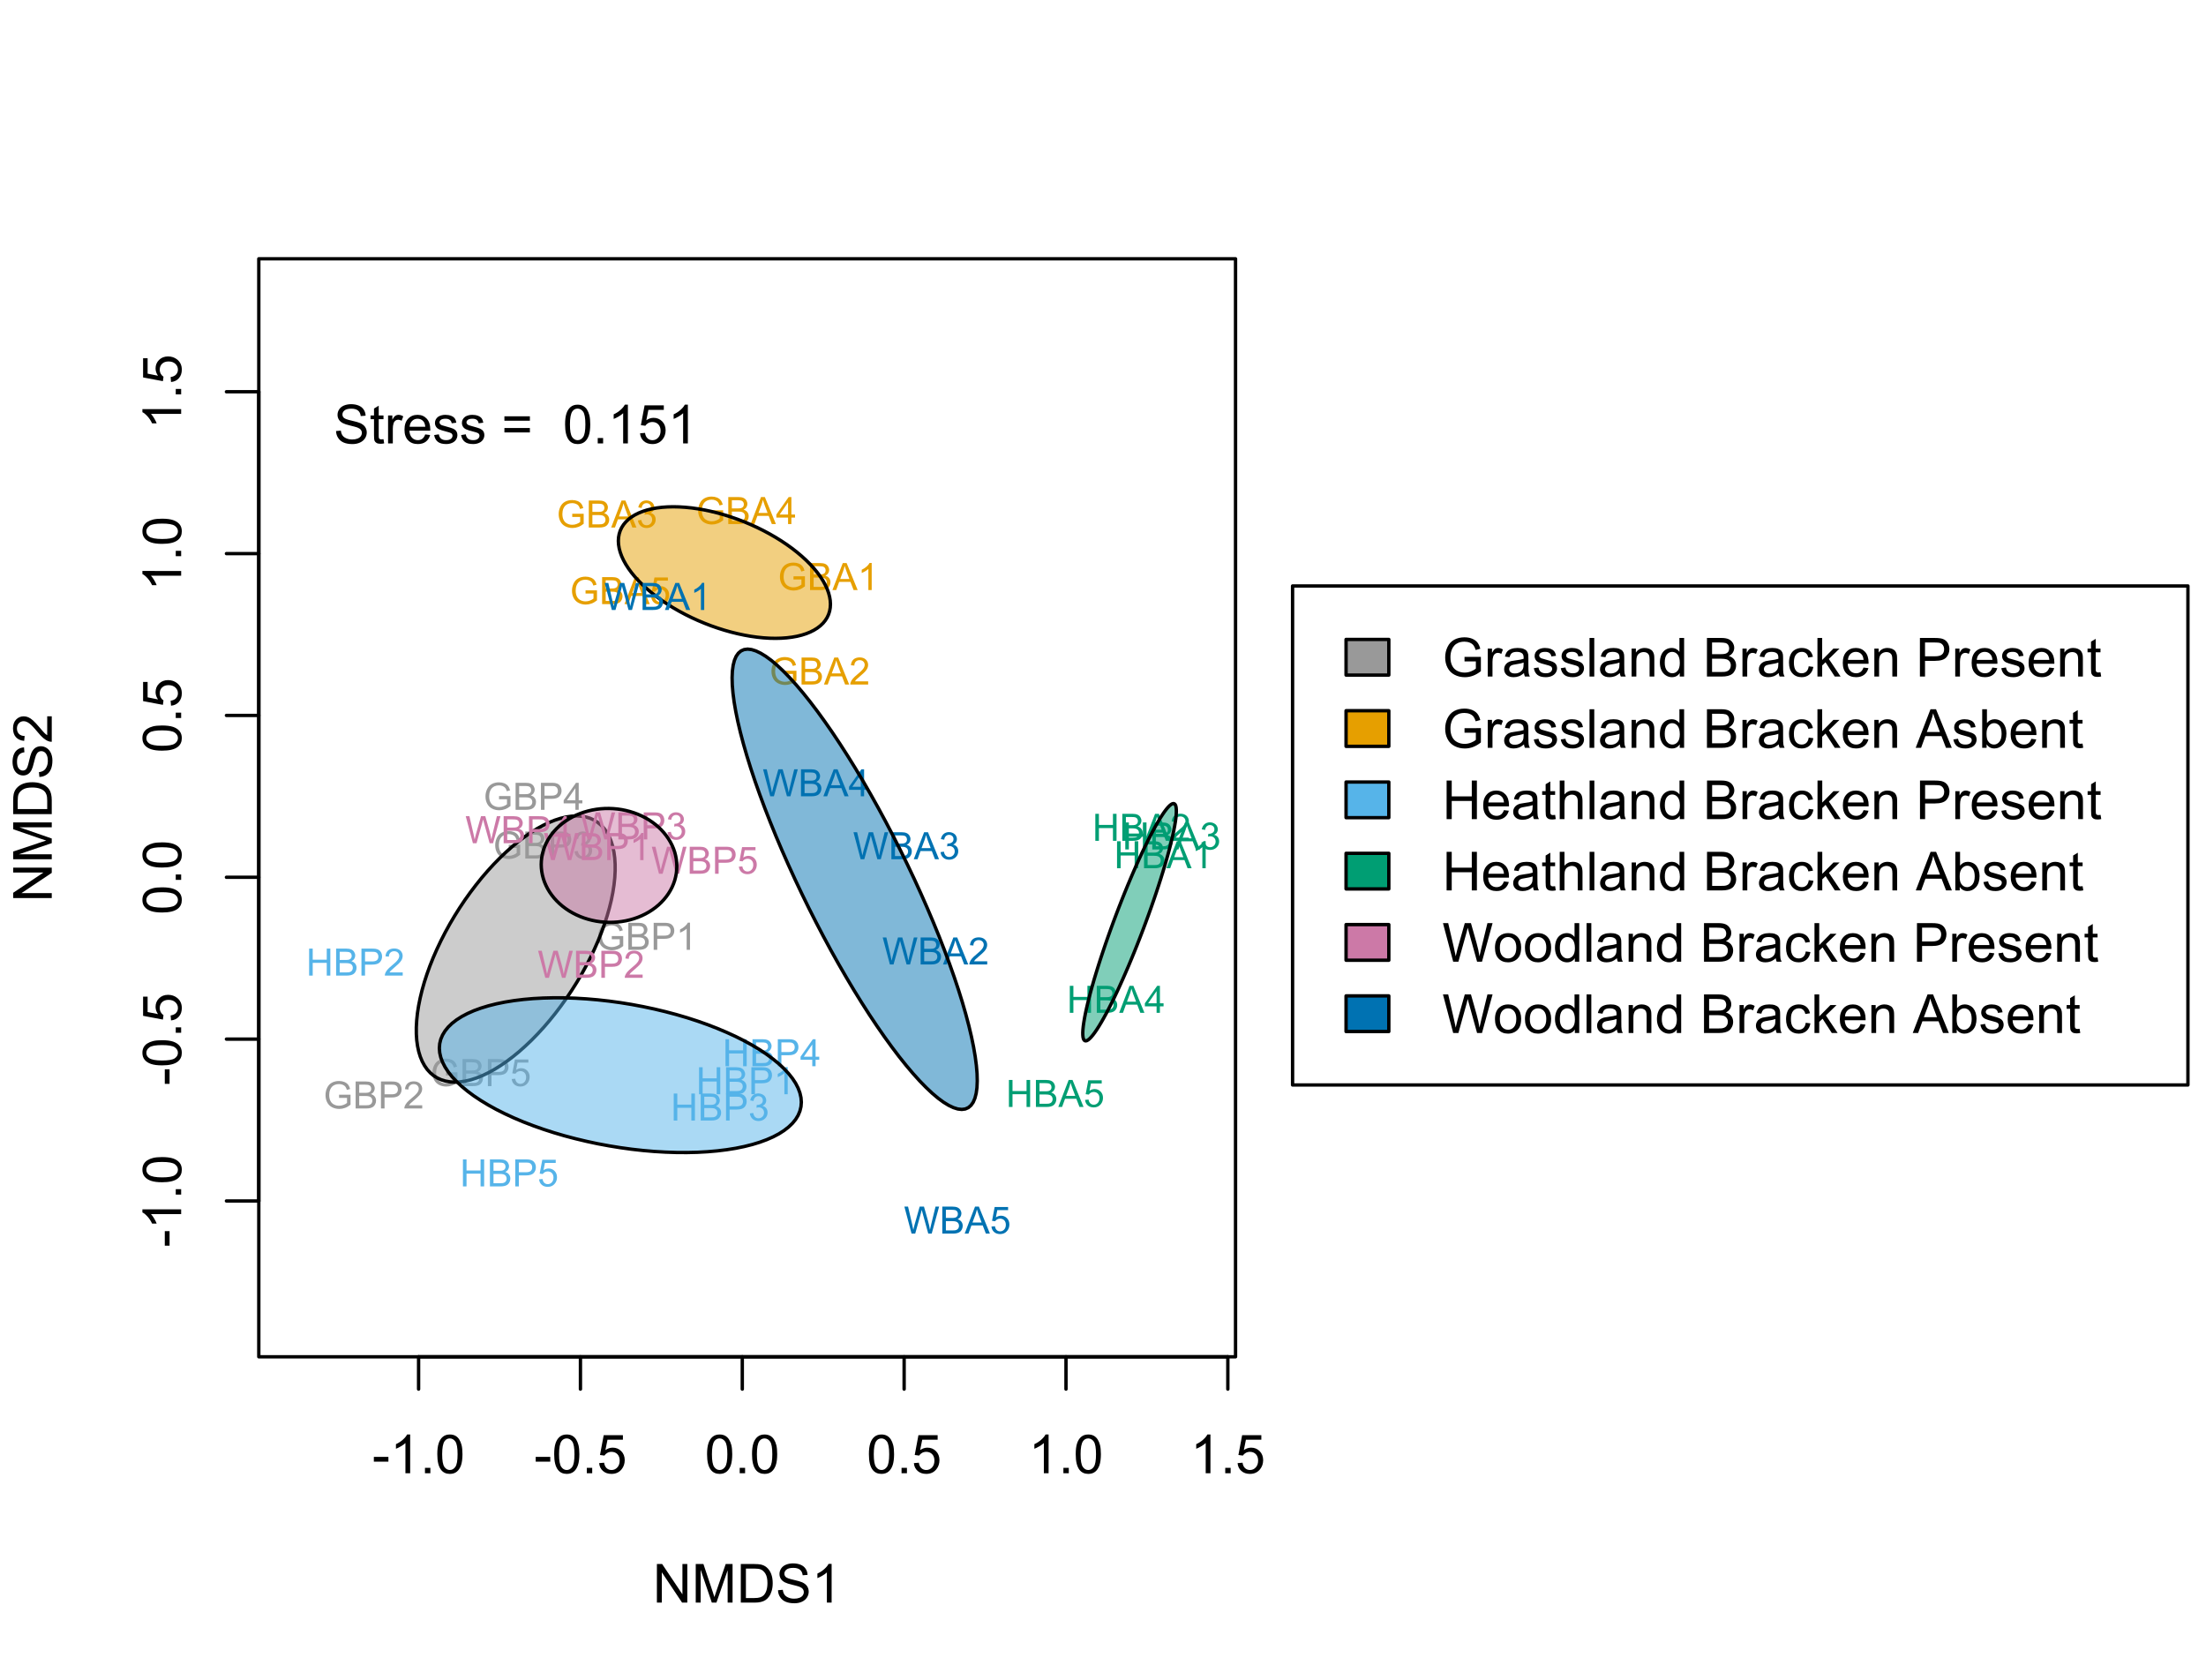 <?xml version="1.0" encoding="UTF-8"?>
<svg xmlns="http://www.w3.org/2000/svg" xmlns:xlink="http://www.w3.org/1999/xlink" width="491pt" height="374pt" viewBox="0 0 491 374" version="1.1">
<defs>
<g>
<symbol overflow="visible" id="glyph0-0">
<path style="stroke:none;" d="M 1.5 0 L 1.5 -7.5 L 7.5 -7.5 L 7.5 0 Z M 1.688 -0.188 L 7.312 -0.188 L 7.312 -7.312 L 1.688 -7.312 Z M 1.688 -0.188 "/>
</symbol>
<symbol overflow="visible" id="glyph0-1">
<path style="stroke:none;" d="M 0.383 -2.578 L 0.383 -3.641 L 3.621 -3.641 L 3.621 -2.578 Z M 0.383 -2.578 "/>
</symbol>
<symbol overflow="visible" id="glyph0-2">
<path style="stroke:none;" d="M 4.469 0 L 3.414 0 L 3.414 -6.719 C 3.16 -6.477 2.828 -6.234 2.414 -5.996 C 2 -5.75 1.629 -5.57 1.305 -5.449 L 1.305 -6.469 C 1.895 -6.742 2.41 -7.078 2.852 -7.477 C 3.293 -7.871 3.605 -8.254 3.789 -8.625 L 4.469 -8.625 Z M 4.469 0 "/>
</symbol>
<symbol overflow="visible" id="glyph0-3">
<path style="stroke:none;" d="M 1.09 0 L 1.09 -1.203 L 2.289 -1.203 L 2.289 0 Z M 1.09 0 "/>
</symbol>
<symbol overflow="visible" id="glyph0-4">
<path style="stroke:none;" d="M 0.5 -4.234 C 0.496 -5.246 0.602 -6.062 0.812 -6.688 C 1.02 -7.305 1.328 -7.785 1.742 -8.121 C 2.148 -8.457 2.668 -8.625 3.297 -8.625 C 3.758 -8.625 4.164 -8.531 4.512 -8.348 C 4.855 -8.16 5.141 -7.891 5.371 -7.543 C 5.594 -7.191 5.773 -6.766 5.906 -6.266 C 6.035 -5.762 6.098 -5.086 6.102 -4.234 C 6.098 -3.227 5.996 -2.414 5.789 -1.797 C 5.578 -1.176 5.266 -0.695 4.859 -0.359 C 4.445 -0.02 3.926 0.145 3.297 0.148 C 2.465 0.145 1.816 -0.148 1.348 -0.742 C 0.781 -1.457 0.496 -2.621 0.5 -4.234 Z M 1.582 -4.234 C 1.582 -2.824 1.746 -1.887 2.074 -1.418 C 2.402 -0.949 2.809 -0.715 3.297 -0.719 C 3.777 -0.715 4.184 -0.949 4.52 -1.422 C 4.848 -1.887 5.016 -2.824 5.016 -4.234 C 5.016 -5.648 4.848 -6.59 4.52 -7.055 C 4.184 -7.516 3.773 -7.746 3.289 -7.75 C 2.801 -7.746 2.414 -7.543 2.125 -7.137 C 1.762 -6.613 1.582 -5.645 1.582 -4.234 Z M 1.582 -4.234 "/>
</symbol>
<symbol overflow="visible" id="glyph0-5">
<path style="stroke:none;" d="M 0.5 -2.25 L 1.605 -2.344 C 1.684 -1.805 1.871 -1.398 2.176 -1.125 C 2.473 -0.852 2.836 -0.715 3.258 -0.719 C 3.766 -0.715 4.195 -0.906 4.547 -1.293 C 4.898 -1.672 5.074 -2.18 5.074 -2.82 C 5.074 -3.414 4.902 -3.891 4.566 -4.242 C 4.227 -4.59 3.785 -4.762 3.242 -4.766 C 2.898 -4.762 2.594 -4.684 2.32 -4.531 C 2.047 -4.375 1.832 -4.176 1.676 -3.93 L 0.688 -4.062 L 1.516 -8.473 L 5.789 -8.473 L 5.789 -7.465 L 2.359 -7.465 L 1.898 -5.156 C 2.414 -5.516 2.953 -5.695 3.523 -5.695 C 4.27 -5.695 4.902 -5.434 5.422 -4.914 C 5.934 -4.395 6.191 -3.727 6.195 -2.914 C 6.191 -2.133 5.965 -1.461 5.516 -0.898 C 4.961 -0.199 4.211 0.145 3.258 0.148 C 2.477 0.145 1.836 -0.07 1.344 -0.508 C 0.844 -0.941 0.562 -1.523 0.5 -2.25 Z M 0.5 -2.25 "/>
</symbol>
<symbol overflow="visible" id="glyph0-6">
<path style="stroke:none;" d="M 0.914 0 L 0.914 -8.59 L 2.078 -8.59 L 6.594 -1.844 L 6.594 -8.59 L 7.68 -8.59 L 7.68 0 L 6.516 0 L 2.004 -6.75 L 2.004 0 Z M 0.914 0 "/>
</symbol>
<symbol overflow="visible" id="glyph0-7">
<path style="stroke:none;" d="M 0.891 0 L 0.891 -8.59 L 2.602 -8.59 L 4.633 -2.508 C 4.816 -1.938 4.953 -1.512 5.047 -1.234 C 5.141 -1.543 5.293 -2.004 5.5 -2.613 L 7.559 -8.59 L 9.086 -8.59 L 9.086 0 L 7.992 0 L 7.992 -7.188 L 5.496 0 L 4.469 0 L 1.984 -7.312 L 1.984 0 Z M 0.891 0 "/>
</symbol>
<symbol overflow="visible" id="glyph0-8">
<path style="stroke:none;" d="M 0.926 0 L 0.926 -8.59 L 3.883 -8.59 C 4.551 -8.59 5.062 -8.547 5.414 -8.469 C 5.906 -8.352 6.324 -8.148 6.672 -7.852 C 7.121 -7.469 7.461 -6.977 7.688 -6.383 C 7.914 -5.785 8.027 -5.105 8.027 -4.344 C 8.027 -3.688 7.949 -3.109 7.797 -2.605 C 7.645 -2.102 7.449 -1.684 7.211 -1.355 C 6.973 -1.02 6.711 -0.762 6.43 -0.574 C 6.145 -0.387 5.805 -0.242 5.406 -0.145 C 5.004 -0.047 4.543 0 4.023 0 Z M 2.062 -1.016 L 3.898 -1.016 C 4.461 -1.012 4.906 -1.066 5.227 -1.172 C 5.547 -1.273 5.805 -1.422 6 -1.617 C 6.27 -1.887 6.477 -2.246 6.629 -2.703 C 6.777 -3.156 6.855 -3.711 6.855 -4.359 C 6.855 -5.258 6.707 -5.945 6.41 -6.43 C 6.113 -6.91 5.754 -7.234 5.336 -7.398 C 5.031 -7.516 4.543 -7.574 3.867 -7.578 L 2.062 -7.578 Z M 2.062 -1.016 "/>
</symbol>
<symbol overflow="visible" id="glyph0-9">
<path style="stroke:none;" d="M 0.539 -2.758 L 1.609 -2.852 C 1.66 -2.422 1.777 -2.07 1.965 -1.797 C 2.145 -1.52 2.434 -1.297 2.828 -1.129 C 3.215 -0.957 3.656 -0.871 4.148 -0.875 C 4.578 -0.871 4.961 -0.938 5.297 -1.066 C 5.629 -1.191 5.875 -1.367 6.039 -1.594 C 6.199 -1.82 6.281 -2.066 6.281 -2.332 C 6.281 -2.598 6.203 -2.832 6.047 -3.035 C 5.891 -3.238 5.633 -3.406 5.273 -3.547 C 5.043 -3.633 4.531 -3.773 3.746 -3.965 C 2.953 -4.152 2.402 -4.332 2.086 -4.5 C 1.672 -4.711 1.363 -4.977 1.168 -5.297 C 0.965 -5.617 0.867 -5.973 0.867 -6.367 C 0.867 -6.801 0.988 -7.207 1.234 -7.582 C 1.48 -7.957 1.84 -8.242 2.312 -8.441 C 2.785 -8.633 3.312 -8.73 3.891 -8.734 C 4.523 -8.73 5.082 -8.629 5.574 -8.426 C 6.059 -8.223 6.434 -7.922 6.695 -7.523 C 6.957 -7.125 7.098 -6.672 7.117 -6.172 L 6.031 -6.086 C 5.969 -6.629 5.77 -7.039 5.434 -7.316 C 5.094 -7.594 4.598 -7.734 3.938 -7.734 C 3.25 -7.734 2.746 -7.605 2.434 -7.355 C 2.113 -7.098 1.957 -6.797 1.961 -6.445 C 1.957 -6.137 2.07 -5.883 2.297 -5.684 C 2.516 -5.48 3.086 -5.273 4.012 -5.07 C 4.934 -4.859 5.566 -4.68 5.914 -4.523 C 6.41 -4.293 6.781 -4 7.02 -3.648 C 7.254 -3.293 7.371 -2.887 7.375 -2.426 C 7.371 -1.969 7.242 -1.535 6.984 -1.133 C 6.723 -0.727 6.344 -0.414 5.855 -0.188 C 5.363 0.035 4.812 0.145 4.203 0.148 C 3.422 0.145 2.77 0.035 2.246 -0.191 C 1.719 -0.414 1.309 -0.754 1.012 -1.215 C 0.711 -1.668 0.555 -2.184 0.539 -2.758 Z M 0.539 -2.758 "/>
</symbol>
<symbol overflow="visible" id="glyph0-10">
<path style="stroke:none;" d="M 3.094 -0.945 L 3.246 -0.012 C 2.949 0.051 2.684 0.082 2.449 0.082 C 2.066 0.082 1.77 0.023 1.559 -0.098 C 1.348 -0.219 1.199 -0.379 1.113 -0.578 C 1.027 -0.773 0.984 -1.188 0.984 -1.82 L 0.984 -5.402 L 0.211 -5.402 L 0.211 -6.223 L 0.984 -6.223 L 0.984 -7.766 L 2.031 -8.398 L 2.031 -6.223 L 3.094 -6.223 L 3.094 -5.402 L 2.031 -5.402 L 2.031 -1.766 C 2.027 -1.461 2.047 -1.27 2.086 -1.184 C 2.125 -1.098 2.184 -1.027 2.27 -0.977 C 2.352 -0.926 2.473 -0.902 2.633 -0.902 C 2.742 -0.902 2.898 -0.914 3.094 -0.945 Z M 3.094 -0.945 "/>
</symbol>
<symbol overflow="visible" id="glyph0-11">
<path style="stroke:none;" d="M 0.781 0 L 0.781 -6.223 L 1.727 -6.223 L 1.727 -5.281 C 1.969 -5.719 2.191 -6.012 2.398 -6.152 C 2.602 -6.293 2.828 -6.363 3.078 -6.363 C 3.43 -6.363 3.793 -6.25 4.16 -6.023 L 3.797 -5.047 C 3.539 -5.195 3.281 -5.273 3.023 -5.273 C 2.793 -5.273 2.586 -5.203 2.402 -5.066 C 2.215 -4.926 2.082 -4.734 2.008 -4.488 C 1.891 -4.113 1.832 -3.703 1.836 -3.258 L 1.836 0 Z M 0.781 0 "/>
</symbol>
<symbol overflow="visible" id="glyph0-12">
<path style="stroke:none;" d="M 5.051 -2.004 L 6.141 -1.867 C 5.969 -1.23 5.648 -0.738 5.184 -0.387 C 4.719 -0.035 4.125 0.141 3.406 0.141 C 2.492 0.141 1.77 -0.137 1.238 -0.699 C 0.699 -1.254 0.434 -2.043 0.438 -3.059 C 0.434 -4.105 0.703 -4.918 1.246 -5.496 C 1.781 -6.074 2.48 -6.363 3.344 -6.363 C 4.176 -6.363 4.855 -6.078 5.383 -5.512 C 5.91 -4.945 6.176 -4.148 6.176 -3.125 C 6.176 -3.059 6.172 -2.965 6.172 -2.844 L 1.531 -2.844 C 1.562 -2.156 1.758 -1.633 2.109 -1.27 C 2.457 -0.906 2.891 -0.727 3.41 -0.727 C 3.797 -0.727 4.125 -0.828 4.402 -1.031 C 4.672 -1.234 4.891 -1.559 5.051 -2.004 Z M 1.586 -3.711 L 5.062 -3.711 C 5.016 -4.227 4.883 -4.621 4.664 -4.887 C 4.328 -5.293 3.891 -5.496 3.359 -5.496 C 2.871 -5.496 2.465 -5.332 2.137 -5.008 C 1.805 -4.684 1.621 -4.25 1.586 -3.711 Z M 1.586 -3.711 "/>
</symbol>
<symbol overflow="visible" id="glyph0-13">
<path style="stroke:none;" d="M 0.367 -1.859 L 1.414 -2.023 C 1.469 -1.602 1.633 -1.281 1.902 -1.059 C 2.168 -0.836 2.543 -0.727 3.023 -0.727 C 3.508 -0.727 3.867 -0.824 4.102 -1.023 C 4.336 -1.219 4.453 -1.449 4.453 -1.719 C 4.453 -1.953 4.348 -2.141 4.141 -2.281 C 3.996 -2.371 3.637 -2.492 3.062 -2.637 C 2.289 -2.832 1.754 -3 1.457 -3.145 C 1.156 -3.285 0.93 -3.48 0.777 -3.734 C 0.621 -3.984 0.543 -4.266 0.547 -4.57 C 0.543 -4.844 0.605 -5.098 0.734 -5.34 C 0.859 -5.574 1.035 -5.773 1.254 -5.93 C 1.418 -6.047 1.641 -6.148 1.926 -6.234 C 2.207 -6.32 2.512 -6.363 2.836 -6.363 C 3.324 -6.363 3.75 -6.293 4.121 -6.152 C 4.488 -6.012 4.762 -5.82 4.938 -5.578 C 5.113 -5.336 5.234 -5.016 5.305 -4.617 L 4.273 -4.477 C 4.223 -4.797 4.086 -5.047 3.863 -5.227 C 3.637 -5.406 3.32 -5.496 2.914 -5.496 C 2.426 -5.496 2.082 -5.414 1.875 -5.254 C 1.664 -5.094 1.559 -4.906 1.562 -4.695 C 1.559 -4.555 1.602 -4.434 1.695 -4.324 C 1.773 -4.211 1.91 -4.117 2.098 -4.043 C 2.203 -4.004 2.512 -3.914 3.031 -3.773 C 3.773 -3.574 4.293 -3.41 4.59 -3.285 C 4.879 -3.156 5.113 -2.973 5.285 -2.73 C 5.453 -2.488 5.535 -2.188 5.539 -1.828 C 5.535 -1.477 5.434 -1.145 5.23 -0.832 C 5.023 -0.52 4.727 -0.277 4.34 -0.113 C 3.953 0.059 3.516 0.141 3.031 0.141 C 2.219 0.141 1.602 -0.027 1.18 -0.363 C 0.754 -0.699 0.484 -1.195 0.367 -1.859 Z M 0.367 -1.859 "/>
</symbol>
<symbol overflow="visible" id="glyph0-14">
<path style="stroke:none;" d=""/>
</symbol>
<symbol overflow="visible" id="glyph0-15">
<path style="stroke:none;" d="M 6.34 -5.051 L 0.668 -5.051 L 0.668 -6.035 L 6.34 -6.035 Z M 6.34 -2.445 L 0.668 -2.445 L 0.668 -3.43 L 6.34 -3.43 Z M 6.34 -2.445 "/>
</symbol>
<symbol overflow="visible" id="glyph0-16">
<path style="stroke:none;" d="M 4.945 -3.367 L 4.945 -4.375 L 8.586 -4.383 L 8.586 -1.195 C 8.023 -0.75 7.449 -0.414 6.855 -0.188 C 6.262 0.035 5.652 0.145 5.027 0.148 C 4.184 0.145 3.414 -0.031 2.727 -0.395 C 2.035 -0.754 1.516 -1.277 1.168 -1.961 C 0.812 -2.645 0.637 -3.41 0.641 -4.254 C 0.637 -5.09 0.812 -5.867 1.164 -6.594 C 1.512 -7.312 2.016 -7.852 2.672 -8.207 C 3.328 -8.555 4.082 -8.73 4.938 -8.734 C 5.559 -8.73 6.121 -8.629 6.621 -8.434 C 7.121 -8.23 7.516 -7.953 7.805 -7.594 C 8.09 -7.234 8.305 -6.766 8.453 -6.188 L 7.43 -5.906 C 7.297 -6.344 7.137 -6.688 6.949 -6.938 C 6.758 -7.188 6.484 -7.387 6.129 -7.539 C 5.77 -7.688 5.375 -7.762 4.945 -7.766 C 4.422 -7.762 3.973 -7.684 3.598 -7.527 C 3.219 -7.367 2.91 -7.16 2.68 -6.902 C 2.445 -6.645 2.266 -6.359 2.141 -6.055 C 1.918 -5.52 1.809 -4.945 1.812 -4.324 C 1.809 -3.559 1.941 -2.918 2.207 -2.402 C 2.469 -1.887 2.852 -1.504 3.355 -1.254 C 3.859 -1.004 4.395 -0.879 4.961 -0.879 C 5.453 -0.879 5.934 -0.973 6.406 -1.16 C 6.871 -1.348 7.227 -1.551 7.469 -1.77 L 7.469 -3.367 Z M 4.945 -3.367 "/>
</symbol>
<symbol overflow="visible" id="glyph0-17">
<path style="stroke:none;" d="M 4.852 -0.766 C 4.461 -0.434 4.082 -0.199 3.723 -0.062 C 3.355 0.074 2.969 0.141 2.562 0.141 C 1.875 0.141 1.352 -0.023 0.984 -0.359 C 0.617 -0.688 0.434 -1.117 0.434 -1.641 C 0.434 -1.945 0.5 -2.223 0.641 -2.473 C 0.777 -2.723 0.961 -2.926 1.188 -3.082 C 1.41 -3.234 1.664 -3.348 1.945 -3.43 C 2.152 -3.477 2.465 -3.531 2.883 -3.586 C 3.734 -3.688 4.359 -3.809 4.766 -3.949 C 4.766 -4.09 4.77 -4.18 4.77 -4.227 C 4.77 -4.648 4.668 -4.953 4.469 -5.133 C 4.199 -5.371 3.801 -5.488 3.27 -5.492 C 2.77 -5.488 2.402 -5.402 2.168 -5.23 C 1.934 -5.055 1.758 -4.746 1.648 -4.305 L 0.617 -4.445 C 0.707 -4.887 0.863 -5.242 1.078 -5.516 C 1.289 -5.781 1.598 -5.992 2.008 -6.141 C 2.41 -6.289 2.883 -6.363 3.422 -6.363 C 3.953 -6.363 4.383 -6.301 4.715 -6.176 C 5.047 -6.051 5.293 -5.891 5.449 -5.703 C 5.605 -5.512 5.715 -5.273 5.777 -4.984 C 5.809 -4.805 5.824 -4.48 5.828 -4.016 L 5.828 -2.609 C 5.824 -1.625 5.848 -1.004 5.895 -0.746 C 5.941 -0.484 6.031 -0.238 6.164 0 L 5.062 0 C 4.953 -0.219 4.883 -0.473 4.852 -0.766 Z M 4.766 -3.125 C 4.375 -2.965 3.801 -2.832 3.039 -2.727 C 2.605 -2.66 2.301 -2.59 2.121 -2.516 C 1.941 -2.434 1.801 -2.32 1.703 -2.172 C 1.605 -2.02 1.559 -1.852 1.559 -1.672 C 1.559 -1.387 1.664 -1.152 1.875 -0.969 C 2.086 -0.777 2.398 -0.684 2.812 -0.688 C 3.219 -0.684 3.578 -0.773 3.895 -0.953 C 4.211 -1.129 4.445 -1.371 4.594 -1.68 C 4.707 -1.918 4.762 -2.27 4.766 -2.734 Z M 4.766 -3.125 "/>
</symbol>
<symbol overflow="visible" id="glyph0-18">
<path style="stroke:none;" d="M 0.766 0 L 0.766 -8.59 L 1.82 -8.59 L 1.82 0 Z M 0.766 0 "/>
</symbol>
<symbol overflow="visible" id="glyph0-19">
<path style="stroke:none;" d="M 0.789 0 L 0.789 -6.223 L 1.742 -6.223 L 1.742 -5.336 C 2.195 -6.02 2.855 -6.363 3.719 -6.363 C 4.09 -6.363 4.434 -6.293 4.754 -6.16 C 5.066 -6.023 5.305 -5.848 5.461 -5.633 C 5.617 -5.41 5.727 -5.152 5.789 -4.852 C 5.828 -4.656 5.848 -4.312 5.848 -3.828 L 5.848 0 L 4.793 0 L 4.793 -3.785 C 4.793 -4.215 4.75 -4.535 4.668 -4.75 C 4.586 -4.961 4.441 -5.129 4.234 -5.258 C 4.023 -5.383 3.777 -5.449 3.5 -5.449 C 3.047 -5.449 2.66 -5.305 2.332 -5.02 C 2.004 -4.734 1.84 -4.195 1.844 -3.398 L 1.844 0 Z M 0.789 0 "/>
</symbol>
<symbol overflow="visible" id="glyph0-20">
<path style="stroke:none;" d="M 4.828 0 L 4.828 -0.785 C 4.43 -0.168 3.848 0.141 3.086 0.141 C 2.59 0.141 2.133 0.004 1.719 -0.27 C 1.297 -0.543 0.977 -0.922 0.75 -1.414 C 0.523 -1.898 0.41 -2.465 0.41 -3.105 C 0.41 -3.727 0.512 -4.289 0.719 -4.797 C 0.926 -5.301 1.238 -5.688 1.652 -5.957 C 2.066 -6.227 2.527 -6.363 3.039 -6.363 C 3.41 -6.363 3.746 -6.281 4.043 -6.125 C 4.336 -5.965 4.574 -5.762 4.758 -5.508 L 4.758 -8.59 L 5.805 -8.59 L 5.805 0 Z M 1.492 -3.105 C 1.488 -2.309 1.656 -1.711 1.996 -1.316 C 2.328 -0.922 2.727 -0.727 3.188 -0.727 C 3.648 -0.727 4.039 -0.914 4.359 -1.293 C 4.68 -1.668 4.84 -2.242 4.844 -3.016 C 4.84 -3.867 4.676 -4.492 4.352 -4.895 C 4.02 -5.289 3.617 -5.488 3.141 -5.492 C 2.672 -5.488 2.277 -5.297 1.965 -4.918 C 1.645 -4.531 1.488 -3.93 1.492 -3.105 Z M 1.492 -3.105 "/>
</symbol>
<symbol overflow="visible" id="glyph0-21">
<path style="stroke:none;" d="M 0.879 0 L 0.879 -8.59 L 4.102 -8.59 C 4.758 -8.59 5.281 -8.5 5.68 -8.328 C 6.07 -8.152 6.383 -7.887 6.609 -7.527 C 6.836 -7.164 6.949 -6.785 6.949 -6.391 C 6.949 -6.023 6.848 -5.68 6.648 -5.355 C 6.449 -5.027 6.148 -4.766 5.75 -4.57 C 6.266 -4.418 6.664 -4.156 6.945 -3.793 C 7.223 -3.422 7.363 -2.988 7.367 -2.492 C 7.363 -2.086 7.277 -1.711 7.109 -1.367 C 6.938 -1.02 6.73 -0.754 6.48 -0.57 C 6.23 -0.379 5.914 -0.238 5.539 -0.145 C 5.16 -0.047 4.699 0 4.156 0 Z M 2.016 -4.98 L 3.875 -4.98 C 4.375 -4.98 4.738 -5.012 4.957 -5.078 C 5.246 -5.164 5.461 -5.309 5.609 -5.508 C 5.75 -5.703 5.824 -5.953 5.828 -6.258 C 5.824 -6.543 5.758 -6.793 5.625 -7.012 C 5.488 -7.227 5.293 -7.375 5.039 -7.457 C 4.781 -7.535 4.344 -7.574 3.734 -7.578 L 2.016 -7.578 Z M 2.016 -1.016 L 4.156 -1.016 C 4.516 -1.012 4.773 -1.027 4.93 -1.055 C 5.188 -1.102 5.406 -1.18 5.582 -1.289 C 5.758 -1.398 5.902 -1.555 6.016 -1.766 C 6.129 -1.969 6.188 -2.211 6.188 -2.492 C 6.188 -2.805 6.105 -3.082 5.941 -3.324 C 5.777 -3.559 5.547 -3.727 5.258 -3.824 C 4.961 -3.918 4.543 -3.965 4 -3.969 L 2.016 -3.969 Z M 2.016 -1.016 "/>
</symbol>
<symbol overflow="visible" id="glyph0-22">
<path style="stroke:none;" d="M 4.852 -2.281 L 5.891 -2.145 C 5.773 -1.426 5.484 -0.863 5.02 -0.465 C 4.551 -0.059 3.977 0.141 3.297 0.141 C 2.445 0.141 1.762 -0.137 1.246 -0.695 C 0.727 -1.25 0.469 -2.047 0.469 -3.086 C 0.469 -3.754 0.578 -4.344 0.801 -4.852 C 1.023 -5.355 1.363 -5.73 1.816 -5.984 C 2.27 -6.234 2.766 -6.363 3.305 -6.363 C 3.98 -6.363 4.531 -6.191 4.965 -5.848 C 5.391 -5.504 5.668 -5.02 5.789 -4.395 L 4.766 -4.234 C 4.664 -4.652 4.492 -4.969 4.246 -5.18 C 3.996 -5.391 3.695 -5.496 3.344 -5.496 C 2.809 -5.496 2.379 -5.305 2.051 -4.922 C 1.719 -4.539 1.551 -3.938 1.555 -3.117 C 1.551 -2.281 1.711 -1.672 2.035 -1.293 C 2.352 -0.914 2.77 -0.727 3.289 -0.727 C 3.695 -0.727 4.043 -0.852 4.324 -1.105 C 4.602 -1.359 4.777 -1.75 4.852 -2.281 Z M 4.852 -2.281 "/>
</symbol>
<symbol overflow="visible" id="glyph0-23">
<path style="stroke:none;" d="M 0.797 0 L 0.797 -8.59 L 1.852 -8.59 L 1.852 -3.691 L 4.348 -6.223 L 5.711 -6.223 L 3.336 -3.914 L 5.953 0 L 4.652 0 L 2.594 -3.18 L 1.852 -2.469 L 1.852 0 Z M 0.797 0 "/>
</symbol>
<symbol overflow="visible" id="glyph0-24">
<path style="stroke:none;" d="M 0.926 0 L 0.926 -8.59 L 4.164 -8.59 C 4.734 -8.59 5.172 -8.562 5.473 -8.508 C 5.895 -8.438 6.246 -8.301 6.531 -8.105 C 6.816 -7.906 7.047 -7.633 7.223 -7.277 C 7.395 -6.918 7.48 -6.527 7.484 -6.105 C 7.48 -5.371 7.25 -4.75 6.785 -4.25 C 6.316 -3.742 5.477 -3.492 4.266 -3.492 L 2.062 -3.492 L 2.062 0 Z M 2.062 -4.508 L 4.281 -4.508 C 5.012 -4.504 5.535 -4.641 5.848 -4.918 C 6.156 -5.188 6.309 -5.574 6.312 -6.07 C 6.309 -6.43 6.219 -6.734 6.039 -6.992 C 5.855 -7.242 5.617 -7.414 5.32 -7.5 C 5.125 -7.551 4.77 -7.574 4.258 -7.578 L 2.062 -7.578 Z M 2.062 -4.508 "/>
</symbol>
<symbol overflow="visible" id="glyph0-25">
<path style="stroke:none;" d="M -0.016 0 L 3.281 -8.59 L 4.508 -8.59 L 8.023 0 L 6.727 0 L 5.727 -2.602 L 2.133 -2.602 L 1.188 0 Z M 2.461 -3.527 L 5.375 -3.527 L 4.477 -5.906 C 4.203 -6.629 4 -7.223 3.867 -7.688 C 3.758 -7.133 3.602 -6.586 3.406 -6.047 Z M 2.461 -3.527 "/>
</symbol>
<symbol overflow="visible" id="glyph0-26">
<path style="stroke:none;" d="M 1.766 0 L 0.785 0 L 0.785 -8.59 L 1.84 -8.59 L 1.84 -5.523 C 2.285 -6.082 2.852 -6.363 3.547 -6.363 C 3.922 -6.363 4.285 -6.285 4.629 -6.129 C 4.973 -5.973 5.254 -5.754 5.473 -5.48 C 5.691 -5.199 5.863 -4.863 5.992 -4.469 C 6.113 -4.074 6.176 -3.652 6.18 -3.203 C 6.176 -2.137 5.914 -1.312 5.391 -0.73 C 4.863 -0.148 4.23 0.141 3.492 0.141 C 2.758 0.141 2.18 -0.164 1.766 -0.781 Z M 1.75 -3.156 C 1.746 -2.41 1.848 -1.871 2.055 -1.539 C 2.387 -0.996 2.836 -0.727 3.406 -0.727 C 3.859 -0.727 4.258 -0.926 4.598 -1.328 C 4.93 -1.727 5.098 -2.324 5.102 -3.117 C 5.098 -3.93 4.938 -4.527 4.617 -4.914 C 4.297 -5.301 3.906 -5.496 3.453 -5.496 C 2.984 -5.496 2.586 -5.293 2.254 -4.895 C 1.914 -4.492 1.746 -3.914 1.75 -3.156 Z M 1.75 -3.156 "/>
</symbol>
<symbol overflow="visible" id="glyph0-27">
<path style="stroke:none;" d="M 0.961 0 L 0.961 -8.59 L 2.098 -8.59 L 2.098 -5.062 L 6.562 -5.062 L 6.562 -8.59 L 7.699 -8.59 L 7.699 0 L 6.562 0 L 6.562 -4.047 L 2.098 -4.047 L 2.098 0 Z M 0.961 0 "/>
</symbol>
<symbol overflow="visible" id="glyph0-28">
<path style="stroke:none;" d="M 0.789 0 L 0.789 -8.59 L 1.844 -8.59 L 1.844 -5.508 C 2.336 -6.078 2.957 -6.363 3.711 -6.363 C 4.164 -6.363 4.566 -6.27 4.91 -6.09 C 5.25 -5.906 5.492 -5.656 5.641 -5.34 C 5.785 -5.016 5.859 -4.551 5.859 -3.945 L 5.859 0 L 4.805 0 L 4.805 -3.945 C 4.805 -4.469 4.688 -4.852 4.461 -5.094 C 4.227 -5.328 3.906 -5.449 3.492 -5.453 C 3.18 -5.449 2.883 -5.367 2.609 -5.211 C 2.328 -5.047 2.133 -4.828 2.02 -4.551 C 1.898 -4.273 1.84 -3.891 1.844 -3.406 L 1.844 0 Z M 0.789 0 "/>
</symbol>
<symbol overflow="visible" id="glyph0-29">
<path style="stroke:none;" d="M 2.426 0 L 0.148 -8.59 L 1.312 -8.59 L 2.617 -2.961 C 2.754 -2.367 2.875 -1.781 2.984 -1.203 C 3.199 -2.117 3.328 -2.648 3.367 -2.789 L 5.004 -8.59 L 6.375 -8.59 L 7.605 -4.242 C 7.914 -3.164 8.137 -2.148 8.273 -1.203 C 8.383 -1.742 8.523 -2.367 8.703 -3.07 L 10.047 -8.59 L 11.191 -8.59 L 8.836 0 L 7.742 0 L 5.93 -6.547 C 5.777 -7.09 5.688 -7.426 5.66 -7.555 C 5.566 -7.156 5.48 -6.82 5.406 -6.547 L 3.586 0 Z M 2.426 0 "/>
</symbol>
<symbol overflow="visible" id="glyph0-30">
<path style="stroke:none;" d="M 0.398 -3.109 C 0.398 -4.262 0.719 -5.117 1.359 -5.672 C 1.895 -6.133 2.547 -6.363 3.316 -6.363 C 4.172 -6.363 4.871 -6.082 5.414 -5.52 C 5.953 -4.957 6.223 -4.184 6.227 -3.199 C 6.223 -2.398 6.102 -1.766 5.867 -1.309 C 5.625 -0.848 5.277 -0.492 4.82 -0.238 C 4.359 0.016 3.859 0.141 3.316 0.141 C 2.441 0.141 1.734 -0.137 1.203 -0.695 C 0.664 -1.254 0.398 -2.059 0.398 -3.109 Z M 1.484 -3.109 C 1.48 -2.309 1.656 -1.711 2.004 -1.32 C 2.348 -0.922 2.785 -0.727 3.316 -0.727 C 3.84 -0.727 4.273 -0.926 4.621 -1.324 C 4.969 -1.723 5.145 -2.328 5.145 -3.148 C 5.145 -3.914 4.969 -4.496 4.617 -4.895 C 4.266 -5.289 3.832 -5.488 3.316 -5.492 C 2.785 -5.488 2.348 -5.293 2.004 -4.898 C 1.656 -4.5 1.48 -3.902 1.484 -3.109 Z M 1.484 -3.109 "/>
</symbol>
<symbol overflow="visible" id="glyph1-0">
<path style="stroke:none;" d="M 0 -1.5 L -7.5 -1.5 L -7.5 -7.5 L 0 -7.5 Z M -0.188 -1.688 L -0.188 -7.312 L -7.312 -7.312 L -7.312 -1.688 Z M -0.188 -1.688 "/>
</symbol>
<symbol overflow="visible" id="glyph1-1">
<path style="stroke:none;" d="M -2.578 -0.383 L -3.641 -0.383 L -3.641 -3.621 L -2.578 -3.621 Z M -2.578 -0.383 "/>
</symbol>
<symbol overflow="visible" id="glyph1-2">
<path style="stroke:none;" d="M 0 -4.469 L 0 -3.414 L -6.719 -3.418 C -6.477 -3.16 -6.234 -2.828 -5.996 -2.418 C -5.75 -2.004 -5.57 -1.633 -5.449 -1.309 L -6.469 -1.309 C -6.742 -1.895 -7.078 -2.41 -7.477 -2.852 C -7.871 -3.293 -8.254 -3.605 -8.625 -3.793 L -8.625 -4.473 Z M 0 -4.469 "/>
</symbol>
<symbol overflow="visible" id="glyph1-3">
<path style="stroke:none;" d="M 0 -1.09 L -1.203 -1.09 L -1.199 -2.289 L 0 -2.289 Z M 0 -1.09 "/>
</symbol>
<symbol overflow="visible" id="glyph1-4">
<path style="stroke:none;" d="M -4.234 -0.5 C -5.246 -0.496 -6.062 -0.602 -6.688 -0.812 C -7.305 -1.02 -7.785 -1.328 -8.121 -1.742 C -8.457 -2.152 -8.625 -2.672 -8.625 -3.301 C -8.625 -3.758 -8.531 -4.164 -8.348 -4.512 C -8.16 -4.859 -7.891 -5.145 -7.543 -5.371 C -7.191 -5.594 -6.766 -5.773 -6.266 -5.906 C -5.762 -6.035 -5.086 -6.098 -4.234 -6.102 C -3.223 -6.098 -2.41 -5.996 -1.793 -5.789 C -1.176 -5.578 -0.695 -5.266 -0.359 -4.859 C -0.02 -4.445 0.145 -3.926 0.148 -3.297 C 0.145 -2.465 -0.148 -1.816 -0.742 -1.348 C -1.457 -0.781 -2.621 -0.496 -4.234 -0.5 Z M -4.234 -1.582 C -2.824 -1.582 -1.887 -1.746 -1.418 -2.074 C -0.949 -2.402 -0.715 -2.809 -0.719 -3.297 C -0.715 -3.777 -0.949 -4.184 -1.422 -4.52 C -1.887 -4.848 -2.824 -5.016 -4.234 -5.016 C -5.648 -5.016 -6.59 -4.848 -7.055 -4.52 C -7.516 -4.188 -7.746 -3.777 -7.75 -3.289 C -7.746 -2.801 -7.543 -2.414 -7.137 -2.129 C -6.613 -1.762 -5.645 -1.582 -4.234 -1.582 Z M -4.234 -1.582 "/>
</symbol>
<symbol overflow="visible" id="glyph1-5">
<path style="stroke:none;" d="M -2.25 -0.5 L -2.344 -1.605 C -1.805 -1.684 -1.398 -1.871 -1.125 -2.176 C -0.852 -2.473 -0.715 -2.836 -0.719 -3.258 C -0.715 -3.766 -0.906 -4.195 -1.293 -4.547 C -1.672 -4.898 -2.18 -5.074 -2.816 -5.074 C -3.414 -5.074 -3.891 -4.902 -4.242 -4.566 C -4.59 -4.227 -4.762 -3.785 -4.766 -3.242 C -4.762 -2.898 -4.684 -2.594 -4.531 -2.32 C -4.375 -2.047 -4.176 -1.832 -3.93 -1.676 L -4.062 -0.688 L -8.473 -1.52 L -8.473 -5.789 L -7.465 -5.789 L -7.465 -2.363 L -5.156 -1.898 C -5.516 -2.414 -5.695 -2.953 -5.695 -3.523 C -5.695 -4.27 -5.434 -4.902 -4.914 -5.422 C -4.395 -5.934 -3.727 -6.191 -2.91 -6.195 C -2.133 -6.191 -1.461 -5.965 -0.895 -5.516 C -0.199 -4.961 0.145 -4.211 0.148 -3.258 C 0.145 -2.477 -0.07 -1.836 -0.508 -1.344 C -0.941 -0.848 -1.523 -0.566 -2.25 -0.5 Z M -2.25 -0.5 "/>
</symbol>
<symbol overflow="visible" id="glyph1-6">
<path style="stroke:none;" d="M 0 -0.914 L -8.59 -0.914 L -8.59 -2.082 L -1.844 -6.594 L -8.59 -6.594 L -8.59 -7.684 L 0 -7.68 L 0 -6.516 L -6.75 -2.004 L 0 -2.004 Z M 0 -0.914 "/>
</symbol>
<symbol overflow="visible" id="glyph1-7">
<path style="stroke:none;" d="M 0 -0.891 L -8.59 -0.891 L -8.59 -2.602 L -2.508 -4.633 C -1.938 -4.816 -1.512 -4.953 -1.234 -5.047 C -1.543 -5.141 -2.004 -5.293 -2.613 -5.5 L -8.59 -7.559 L -8.59 -9.086 L 0 -9.086 L 0 -7.992 L -7.188 -7.992 L 0 -5.496 L 0 -4.469 L -7.312 -1.988 L 0 -1.984 Z M 0 -0.891 "/>
</symbol>
<symbol overflow="visible" id="glyph1-8">
<path style="stroke:none;" d="M 0 -0.926 L -8.59 -0.926 L -8.59 -3.887 C -8.59 -4.551 -8.547 -5.062 -8.469 -5.414 C -8.352 -5.906 -8.148 -6.324 -7.852 -6.676 C -7.469 -7.125 -6.977 -7.465 -6.383 -7.691 C -5.781 -7.914 -5.102 -8.027 -4.34 -8.027 C -3.688 -8.027 -3.109 -7.949 -2.605 -7.797 C -2.102 -7.645 -1.684 -7.449 -1.355 -7.211 C -1.02 -6.973 -0.762 -6.711 -0.574 -6.43 C -0.387 -6.145 -0.242 -5.805 -0.145 -5.406 C -0.047 -5.004 0 -4.543 0 -4.023 Z M -1.012 -2.062 L -1.012 -3.898 C -1.008 -4.461 -1.059 -4.906 -1.168 -5.227 C -1.27 -5.547 -1.422 -5.805 -1.617 -6 C -1.883 -6.27 -2.242 -6.477 -2.703 -6.629 C -3.156 -6.777 -3.711 -6.855 -4.359 -6.855 C -5.258 -6.855 -5.945 -6.707 -6.43 -6.41 C -6.91 -6.113 -7.234 -5.754 -7.398 -5.34 C -7.516 -5.031 -7.574 -4.543 -7.578 -3.867 L -7.578 -2.062 Z M -1.012 -2.062 "/>
</symbol>
<symbol overflow="visible" id="glyph1-9">
<path style="stroke:none;" d="M -2.758 -0.539 L -2.852 -1.613 C -2.422 -1.66 -2.07 -1.777 -1.797 -1.965 C -1.52 -2.145 -1.297 -2.434 -1.125 -2.828 C -0.953 -3.215 -0.867 -3.656 -0.871 -4.148 C -0.867 -4.578 -0.93 -4.961 -1.062 -5.297 C -1.188 -5.629 -1.367 -5.875 -1.594 -6.039 C -1.82 -6.199 -2.066 -6.281 -2.332 -6.281 C -2.598 -6.281 -2.832 -6.203 -3.035 -6.047 C -3.238 -5.891 -3.406 -5.633 -3.543 -5.273 C -3.633 -5.043 -3.773 -4.531 -3.965 -3.746 C -4.152 -2.953 -4.332 -2.402 -4.5 -2.086 C -4.711 -1.676 -4.977 -1.367 -5.297 -1.168 C -5.617 -0.965 -5.973 -0.867 -6.367 -0.867 C -6.801 -0.867 -7.207 -0.988 -7.582 -1.234 C -7.957 -1.48 -8.242 -1.84 -8.441 -2.312 C -8.633 -2.785 -8.73 -3.312 -8.734 -3.891 C -8.73 -4.527 -8.629 -5.086 -8.426 -5.574 C -8.223 -6.059 -7.922 -6.434 -7.523 -6.695 C -7.125 -6.957 -6.672 -7.098 -6.172 -7.117 L -6.086 -6.031 C -6.629 -5.969 -7.039 -5.77 -7.316 -5.434 C -7.594 -5.094 -7.734 -4.598 -7.734 -3.938 C -7.734 -3.25 -7.605 -2.746 -7.355 -2.434 C -7.098 -2.117 -6.797 -1.961 -6.445 -1.965 C -6.137 -1.961 -5.883 -2.074 -5.684 -2.297 C -5.48 -2.516 -5.273 -3.086 -5.07 -4.012 C -4.859 -4.934 -4.68 -5.566 -4.523 -5.914 C -4.293 -6.41 -4 -6.781 -3.648 -7.02 C -3.293 -7.254 -2.887 -7.371 -2.426 -7.375 C -1.965 -7.371 -1.531 -7.242 -1.133 -6.984 C -0.727 -6.723 -0.414 -6.344 -0.188 -5.855 C 0.035 -5.363 0.145 -4.812 0.148 -4.203 C 0.145 -3.422 0.035 -2.77 -0.191 -2.246 C -0.414 -1.719 -0.754 -1.309 -1.215 -1.012 C -1.668 -0.711 -2.184 -0.555 -2.758 -0.539 Z M -2.758 -0.539 "/>
</symbol>
<symbol overflow="visible" id="glyph1-10">
<path style="stroke:none;" d="M -1.012 -6.039 L 0 -6.039 L 0 -0.363 C -0.254 -0.355 -0.496 -0.395 -0.734 -0.488 C -1.117 -0.629 -1.5 -0.859 -1.875 -1.18 C -2.25 -1.496 -2.684 -1.957 -3.176 -2.562 C -3.941 -3.492 -4.547 -4.125 -4.992 -4.453 C -5.438 -4.781 -5.859 -4.945 -6.266 -4.945 C -6.68 -4.945 -7.031 -4.793 -7.32 -4.496 C -7.602 -4.195 -7.746 -3.809 -7.75 -3.328 C -7.746 -2.82 -7.594 -2.414 -7.293 -2.109 C -6.984 -1.805 -6.562 -1.648 -6.031 -1.648 L -6.141 -0.562 C -6.945 -0.637 -7.559 -0.914 -7.988 -1.402 C -8.41 -1.883 -8.625 -2.535 -8.625 -3.352 C -8.625 -4.176 -8.395 -4.828 -7.938 -5.309 C -7.48 -5.789 -6.914 -6.027 -6.242 -6.031 C -5.895 -6.027 -5.559 -5.957 -5.227 -5.82 C -4.891 -5.676 -4.539 -5.441 -4.176 -5.117 C -3.805 -4.789 -3.301 -4.25 -2.664 -3.492 C -2.129 -2.859 -1.77 -2.453 -1.582 -2.273 C -1.395 -2.094 -1.203 -1.945 -1.012 -1.828 Z M -1.012 -6.039 "/>
</symbol>
<symbol overflow="visible" id="glyph2-0">
<path style="stroke:none;" d="M 1.051 0 L 1.051 -5.25 L 5.25 -5.25 L 5.25 0 Z M 1.18 -0.133 L 5.117 -0.133 L 5.117 -5.117 L 1.18 -5.117 Z M 1.18 -0.133 "/>
</symbol>
<symbol overflow="visible" id="glyph2-1">
<path style="stroke:none;" d="M 3.461 -2.359 L 3.461 -3.062 L 6.008 -3.066 L 6.008 -0.836 C 5.613 -0.52 5.211 -0.285 4.797 -0.133 C 4.379 0.023 3.953 0.098 3.52 0.102 C 2.926 0.098 2.387 -0.023 1.906 -0.277 C 1.422 -0.527 1.059 -0.895 0.812 -1.371 C 0.566 -1.848 0.445 -2.383 0.445 -2.977 C 0.445 -3.562 0.566 -4.109 0.812 -4.617 C 1.055 -5.125 1.406 -5.5 1.867 -5.746 C 2.324 -5.992 2.855 -6.117 3.457 -6.117 C 3.891 -6.117 4.281 -6.043 4.637 -5.902 C 4.984 -5.758 5.262 -5.562 5.461 -5.312 C 5.66 -5.059 5.812 -4.73 5.918 -4.332 L 5.199 -4.133 C 5.105 -4.438 4.996 -4.68 4.863 -4.855 C 4.73 -5.027 4.539 -5.168 4.289 -5.273 C 4.039 -5.379 3.762 -5.43 3.461 -5.434 C 3.098 -5.43 2.785 -5.375 2.52 -5.266 C 2.254 -5.152 2.039 -5.008 1.875 -4.832 C 1.711 -4.648 1.582 -4.449 1.496 -4.238 C 1.34 -3.863 1.266 -3.461 1.266 -3.027 C 1.266 -2.488 1.355 -2.039 1.543 -1.68 C 1.723 -1.316 1.992 -1.047 2.348 -0.875 C 2.699 -0.695 3.074 -0.609 3.473 -0.613 C 3.816 -0.609 4.152 -0.676 4.484 -0.812 C 4.809 -0.941 5.059 -1.082 5.23 -1.238 L 5.23 -2.359 Z M 3.461 -2.359 "/>
</symbol>
<symbol overflow="visible" id="glyph2-2">
<path style="stroke:none;" d="M 0.613 0 L 0.613 -6.012 L 2.871 -6.012 C 3.328 -6.012 3.695 -5.949 3.977 -5.828 C 4.254 -5.707 4.473 -5.52 4.629 -5.27 C 4.785 -5.012 4.863 -4.75 4.863 -4.477 C 4.863 -4.219 4.793 -3.977 4.652 -3.75 C 4.512 -3.523 4.301 -3.34 4.023 -3.199 C 4.387 -3.09 4.668 -2.906 4.863 -2.652 C 5.059 -2.395 5.156 -2.09 5.156 -1.742 C 5.156 -1.457 5.094 -1.195 4.977 -0.957 C 4.852 -0.711 4.707 -0.523 4.535 -0.395 C 4.359 -0.262 4.137 -0.164 3.875 -0.098 C 3.609 -0.031 3.289 0 2.906 0 Z M 1.41 -3.484 L 2.711 -3.484 C 3.059 -3.48 3.312 -3.504 3.469 -3.555 C 3.672 -3.613 3.824 -3.715 3.926 -3.855 C 4.027 -3.996 4.078 -4.168 4.082 -4.379 C 4.078 -4.574 4.031 -4.75 3.938 -4.906 C 3.84 -5.055 3.703 -5.16 3.527 -5.219 C 3.348 -5.273 3.043 -5.301 2.613 -5.305 L 1.41 -5.305 Z M 1.41 -0.711 L 2.906 -0.711 C 3.164 -0.707 3.344 -0.719 3.449 -0.738 C 3.629 -0.77 3.781 -0.824 3.906 -0.902 C 4.027 -0.977 4.129 -1.086 4.211 -1.234 C 4.289 -1.379 4.328 -1.547 4.332 -1.742 C 4.328 -1.961 4.273 -2.156 4.16 -2.324 C 4.043 -2.488 3.883 -2.605 3.68 -2.676 C 3.477 -2.742 3.184 -2.777 2.801 -2.777 L 1.41 -2.777 Z M 1.41 -0.711 "/>
</symbol>
<symbol overflow="visible" id="glyph2-3">
<path style="stroke:none;" d="M 0.648 0 L 0.648 -6.012 L 2.918 -6.012 C 3.316 -6.012 3.621 -5.992 3.832 -5.957 C 4.125 -5.906 4.371 -5.812 4.57 -5.676 C 4.77 -5.535 4.93 -5.34 5.055 -5.094 C 5.176 -4.844 5.238 -4.57 5.238 -4.273 C 5.238 -3.758 5.074 -3.328 4.75 -2.977 C 4.422 -2.621 3.832 -2.441 2.984 -2.445 L 1.445 -2.445 L 1.445 0 Z M 1.445 -3.152 L 3 -3.152 C 3.512 -3.152 3.875 -3.246 4.094 -3.438 C 4.309 -3.629 4.418 -3.898 4.418 -4.25 C 4.418 -4.496 4.352 -4.711 4.227 -4.895 C 4.094 -5.07 3.926 -5.191 3.723 -5.25 C 3.586 -5.285 3.34 -5.301 2.98 -5.305 L 1.445 -5.305 Z M 1.445 -3.152 "/>
</symbol>
<symbol overflow="visible" id="glyph2-4">
<path style="stroke:none;" d="M 4.23 -0.711 L 4.23 0 L 0.254 0 C 0.246 -0.176 0.277 -0.344 0.34 -0.512 C 0.441 -0.777 0.602 -1.047 0.824 -1.312 C 1.047 -1.574 1.371 -1.875 1.793 -2.223 C 2.445 -2.754 2.887 -3.18 3.117 -3.496 C 3.344 -3.805 3.457 -4.102 3.461 -4.383 C 3.457 -4.676 3.352 -4.922 3.148 -5.125 C 2.938 -5.324 2.664 -5.426 2.328 -5.426 C 1.969 -5.426 1.688 -5.316 1.477 -5.105 C 1.262 -4.887 1.152 -4.594 1.152 -4.219 L 0.395 -4.297 C 0.441 -4.859 0.637 -5.293 0.98 -5.594 C 1.316 -5.887 1.773 -6.035 2.348 -6.039 C 2.922 -6.035 3.379 -5.875 3.715 -5.559 C 4.051 -5.234 4.219 -4.836 4.219 -4.367 C 4.219 -4.125 4.168 -3.891 4.07 -3.656 C 3.973 -3.422 3.809 -3.176 3.582 -2.922 C 3.348 -2.664 2.969 -2.312 2.445 -1.867 C 2 -1.492 1.715 -1.238 1.59 -1.109 C 1.461 -0.973 1.359 -0.84 1.281 -0.711 Z M 4.23 -0.711 "/>
</symbol>
<symbol overflow="visible" id="glyph2-5">
<path style="stroke:none;" d="M 3.129 0 L 2.391 0 L 2.391 -4.703 C 2.211 -4.531 1.977 -4.363 1.691 -4.195 C 1.398 -4.023 1.141 -3.895 0.914 -3.812 L 0.914 -4.527 C 1.328 -4.719 1.688 -4.953 1.996 -5.234 C 2.305 -5.508 2.523 -5.777 2.652 -6.039 L 3.129 -6.039 Z M 3.129 0 "/>
</symbol>
<symbol overflow="visible" id="glyph2-6">
<path style="stroke:none;" d="M 2.715 0 L 2.715 -1.441 L 0.105 -1.441 L 0.105 -2.117 L 2.852 -6.012 L 3.453 -6.012 L 3.453 -2.117 L 4.266 -2.117 L 4.266 -1.441 L 3.453 -1.441 L 3.453 0 Z M 2.715 -2.117 L 2.715 -4.828 L 0.832 -2.117 Z M 2.715 -2.117 "/>
</symbol>
<symbol overflow="visible" id="glyph2-7">
<path style="stroke:none;" d="M 0.348 -1.574 L 1.125 -1.641 C 1.18 -1.262 1.312 -0.977 1.523 -0.789 C 1.73 -0.598 1.98 -0.504 2.281 -0.504 C 2.633 -0.504 2.934 -0.637 3.18 -0.906 C 3.426 -1.172 3.551 -1.527 3.551 -1.973 C 3.551 -2.391 3.43 -2.723 3.195 -2.969 C 2.957 -3.211 2.648 -3.332 2.27 -3.336 C 2.027 -3.332 1.812 -3.277 1.621 -3.172 C 1.43 -3.062 1.281 -2.926 1.172 -2.754 L 0.48 -2.844 L 1.062 -5.93 L 4.051 -5.93 L 4.051 -5.227 L 1.652 -5.227 L 1.328 -3.609 C 1.688 -3.859 2.066 -3.984 2.465 -3.988 C 2.988 -3.984 3.43 -3.801 3.793 -3.441 C 4.152 -3.074 4.336 -2.609 4.336 -2.039 C 4.336 -1.492 4.176 -1.02 3.859 -0.629 C 3.473 -0.141 2.945 0.098 2.281 0.102 C 1.73 0.098 1.285 -0.051 0.941 -0.355 C 0.594 -0.66 0.395 -1.066 0.348 -1.574 Z M 0.348 -1.574 "/>
</symbol>
<symbol overflow="visible" id="glyph2-8">
<path style="stroke:none;" d="M 0.352 -1.586 L 1.09 -1.688 C 1.176 -1.266 1.32 -0.961 1.523 -0.781 C 1.727 -0.594 1.973 -0.504 2.27 -0.504 C 2.613 -0.504 2.906 -0.621 3.148 -0.863 C 3.383 -1.102 3.504 -1.402 3.508 -1.758 C 3.504 -2.098 3.395 -2.375 3.176 -2.598 C 2.953 -2.816 2.668 -2.93 2.328 -2.93 C 2.188 -2.93 2.016 -2.902 1.809 -2.848 L 1.891 -3.496 C 1.938 -3.484 1.977 -3.48 2.008 -3.484 C 2.32 -3.48 2.602 -3.562 2.855 -3.73 C 3.105 -3.891 3.234 -4.145 3.234 -4.492 C 3.234 -4.762 3.141 -4.984 2.961 -5.164 C 2.773 -5.336 2.539 -5.426 2.25 -5.43 C 1.961 -5.426 1.719 -5.336 1.531 -5.16 C 1.336 -4.977 1.215 -4.707 1.164 -4.348 L 0.426 -4.48 C 0.516 -4.973 0.723 -5.355 1.043 -5.629 C 1.363 -5.898 1.758 -6.035 2.234 -6.039 C 2.559 -6.035 2.863 -5.965 3.141 -5.824 C 3.414 -5.684 3.625 -5.492 3.773 -5.25 C 3.922 -5.008 3.996 -4.75 3.996 -4.477 C 3.996 -4.215 3.926 -3.977 3.785 -3.766 C 3.645 -3.551 3.438 -3.383 3.168 -3.258 C 3.52 -3.172 3.793 -3 3.992 -2.746 C 4.188 -2.484 4.289 -2.16 4.289 -1.777 C 4.289 -1.246 4.098 -0.801 3.715 -0.441 C 3.332 -0.074 2.848 0.105 2.266 0.105 C 1.734 0.105 1.297 -0.051 0.949 -0.363 C 0.598 -0.676 0.398 -1.082 0.352 -1.586 Z M 0.352 -1.586 "/>
</symbol>
<symbol overflow="visible" id="glyph2-9">
<path style="stroke:none;" d="M -0.012 0 L 2.297 -6.012 L 3.152 -6.012 L 5.613 0 L 4.707 0 L 4.008 -1.82 L 1.492 -1.82 L 0.832 0 Z M 1.723 -2.469 L 3.762 -2.469 L 3.133 -4.133 C 2.941 -4.637 2.801 -5.055 2.707 -5.383 C 2.629 -4.996 2.52 -4.613 2.383 -4.234 Z M 1.723 -2.469 "/>
</symbol>
<symbol overflow="visible" id="glyph2-10">
<path style="stroke:none;" d="M 0.672 0 L 0.672 -6.012 L 1.469 -6.012 L 1.469 -3.543 L 4.594 -3.543 L 4.594 -6.012 L 5.391 -6.012 L 5.391 0 L 4.594 0 L 4.594 -2.836 L 1.469 -2.836 L 1.469 0 Z M 0.672 0 "/>
</symbol>
<symbol overflow="visible" id="glyph2-11">
<path style="stroke:none;" d="M 1.699 0 L 0.102 -6.012 L 0.918 -6.012 L 1.832 -2.07 C 1.93 -1.656 2.016 -1.246 2.086 -0.84 C 2.238 -1.48 2.328 -1.852 2.359 -1.953 L 3.504 -6.012 L 4.461 -6.012 L 5.324 -2.969 C 5.539 -2.211 5.695 -1.5 5.793 -0.84 C 5.867 -1.215 5.965 -1.652 6.09 -2.148 L 7.035 -6.012 L 7.832 -6.012 L 6.184 0 L 5.418 0 L 4.152 -4.582 C 4.043 -4.965 3.98 -5.199 3.961 -5.285 C 3.898 -5.008 3.84 -4.773 3.785 -4.582 L 2.512 0 Z M 1.699 0 "/>
</symbol>
</g>
</defs>
<g id="surface9">
<rect x="0" y="0" width="491" height="374" style="fill:rgb(100%,100%,100%);fill-opacity:1;stroke:none;"/>
<path style="fill:none;stroke-width:0.75;stroke-linecap:round;stroke-linejoin:round;stroke:rgb(0%,0%,0%);stroke-opacity:1;stroke-miterlimit:10;" d="M 93.168 302 L 273.285 302 "/>
<path style="fill:none;stroke-width:0.75;stroke-linecap:round;stroke-linejoin:round;stroke:rgb(0%,0%,0%);stroke-opacity:1;stroke-miterlimit:10;" d="M 93.168 302 L 93.168 309.199 "/>
<path style="fill:none;stroke-width:0.75;stroke-linecap:round;stroke-linejoin:round;stroke:rgb(0%,0%,0%);stroke-opacity:1;stroke-miterlimit:10;" d="M 129.191 302 L 129.191 309.199 "/>
<path style="fill:none;stroke-width:0.75;stroke-linecap:round;stroke-linejoin:round;stroke:rgb(0%,0%,0%);stroke-opacity:1;stroke-miterlimit:10;" d="M 165.215 302 L 165.215 309.199 "/>
<path style="fill:none;stroke-width:0.75;stroke-linecap:round;stroke-linejoin:round;stroke:rgb(0%,0%,0%);stroke-opacity:1;stroke-miterlimit:10;" d="M 201.238 302 L 201.238 309.199 "/>
<path style="fill:none;stroke-width:0.75;stroke-linecap:round;stroke-linejoin:round;stroke:rgb(0%,0%,0%);stroke-opacity:1;stroke-miterlimit:10;" d="M 237.262 302 L 237.262 309.199 "/>
<path style="fill:none;stroke-width:0.75;stroke-linecap:round;stroke-linejoin:round;stroke:rgb(0%,0%,0%);stroke-opacity:1;stroke-miterlimit:10;" d="M 273.285 302 L 273.285 309.199 "/>
<g style="fill:rgb(0%,0%,0%);fill-opacity:1;">
  <use xlink:href="#glyph0-1" x="82.828" y="327.922"/>
  <use xlink:href="#glyph0-2" x="86.824" y="327.922"/>
  <use xlink:href="#glyph0-3" x="93.498" y="327.922"/>
  <use xlink:href="#glyph0-4" x="96.832" y="327.922"/>
</g>
<g style="fill:rgb(0%,0%,0%);fill-opacity:1;">
  <use xlink:href="#glyph0-1" x="118.852" y="327.922"/>
  <use xlink:href="#glyph0-4" x="122.848" y="327.922"/>
  <use xlink:href="#glyph0-3" x="129.521" y="327.922"/>
  <use xlink:href="#glyph0-5" x="132.855" y="327.922"/>
</g>
<g style="fill:rgb(0%,0%,0%);fill-opacity:1;">
  <use xlink:href="#glyph0-4" x="156.875" y="327.922"/>
  <use xlink:href="#glyph0-3" x="163.549" y="327.922"/>
  <use xlink:href="#glyph0-4" x="166.883" y="327.922"/>
</g>
<g style="fill:rgb(0%,0%,0%);fill-opacity:1;">
  <use xlink:href="#glyph0-4" x="192.898" y="327.922"/>
  <use xlink:href="#glyph0-3" x="199.572" y="327.922"/>
  <use xlink:href="#glyph0-5" x="202.906" y="327.922"/>
</g>
<g style="fill:rgb(0%,0%,0%);fill-opacity:1;">
  <use xlink:href="#glyph0-2" x="228.922" y="327.922"/>
  <use xlink:href="#glyph0-3" x="235.596" y="327.922"/>
  <use xlink:href="#glyph0-4" x="238.93" y="327.922"/>
</g>
<g style="fill:rgb(0%,0%,0%);fill-opacity:1;">
  <use xlink:href="#glyph0-2" x="264.945" y="327.922"/>
  <use xlink:href="#glyph0-3" x="271.619" y="327.922"/>
  <use xlink:href="#glyph0-5" x="274.953" y="327.922"/>
</g>
<path style="fill:none;stroke-width:0.75;stroke-linecap:round;stroke-linejoin:round;stroke:rgb(0%,0%,0%);stroke-opacity:1;stroke-miterlimit:10;" d="M 57.602 267.316 L 57.602 87.199 "/>
<path style="fill:none;stroke-width:0.75;stroke-linecap:round;stroke-linejoin:round;stroke:rgb(0%,0%,0%);stroke-opacity:1;stroke-miterlimit:10;" d="M 57.602 267.316 L 50.398 267.316 "/>
<path style="fill:none;stroke-width:0.75;stroke-linecap:round;stroke-linejoin:round;stroke:rgb(0%,0%,0%);stroke-opacity:1;stroke-miterlimit:10;" d="M 57.602 231.293 L 50.398 231.293 "/>
<path style="fill:none;stroke-width:0.75;stroke-linecap:round;stroke-linejoin:round;stroke:rgb(0%,0%,0%);stroke-opacity:1;stroke-miterlimit:10;" d="M 57.602 195.27 L 50.398 195.27 "/>
<path style="fill:none;stroke-width:0.75;stroke-linecap:round;stroke-linejoin:round;stroke:rgb(0%,0%,0%);stroke-opacity:1;stroke-miterlimit:10;" d="M 57.602 159.246 L 50.398 159.246 "/>
<path style="fill:none;stroke-width:0.75;stroke-linecap:round;stroke-linejoin:round;stroke:rgb(0%,0%,0%);stroke-opacity:1;stroke-miterlimit:10;" d="M 57.602 123.223 L 50.398 123.223 "/>
<path style="fill:none;stroke-width:0.75;stroke-linecap:round;stroke-linejoin:round;stroke:rgb(0%,0%,0%);stroke-opacity:1;stroke-miterlimit:10;" d="M 57.602 87.199 L 50.398 87.199 "/>
<g style="fill:rgb(0%,0%,0%);fill-opacity:1;">
  <use xlink:href="#glyph1-1" x="40.32" y="277.656"/>
  <use xlink:href="#glyph1-2" x="40.32" y="273.66"/>
  <use xlink:href="#glyph1-3" x="40.32" y="266.986"/>
  <use xlink:href="#glyph1-4" x="40.32" y="263.652"/>
</g>
<g style="fill:rgb(0%,0%,0%);fill-opacity:1;">
  <use xlink:href="#glyph1-1" x="40.32" y="241.633"/>
  <use xlink:href="#glyph1-4" x="40.32" y="237.637"/>
  <use xlink:href="#glyph1-3" x="40.32" y="230.963"/>
  <use xlink:href="#glyph1-5" x="40.32" y="227.629"/>
</g>
<g style="fill:rgb(0%,0%,0%);fill-opacity:1;">
  <use xlink:href="#glyph1-4" x="40.32" y="203.609"/>
  <use xlink:href="#glyph1-3" x="40.32" y="196.936"/>
  <use xlink:href="#glyph1-4" x="40.32" y="193.602"/>
</g>
<g style="fill:rgb(0%,0%,0%);fill-opacity:1;">
  <use xlink:href="#glyph1-4" x="40.32" y="167.586"/>
  <use xlink:href="#glyph1-3" x="40.32" y="160.912"/>
  <use xlink:href="#glyph1-5" x="40.32" y="157.578"/>
</g>
<g style="fill:rgb(0%,0%,0%);fill-opacity:1;">
  <use xlink:href="#glyph1-2" x="40.32" y="131.562"/>
  <use xlink:href="#glyph1-3" x="40.32" y="124.889"/>
  <use xlink:href="#glyph1-4" x="40.32" y="121.555"/>
</g>
<g style="fill:rgb(0%,0%,0%);fill-opacity:1;">
  <use xlink:href="#glyph1-2" x="40.32" y="95.539"/>
  <use xlink:href="#glyph1-3" x="40.32" y="88.865"/>
  <use xlink:href="#glyph1-5" x="40.32" y="85.531"/>
</g>
<path style="fill:none;stroke-width:0.75;stroke-linecap:round;stroke-linejoin:round;stroke:rgb(0%,0%,0%);stroke-opacity:1;stroke-miterlimit:10;" d="M 57.602 302 L 275 302 L 275 57.602 L 57.602 57.602 Z M 57.602 302 "/>
<g style="fill:rgb(0%,0%,0%);fill-opacity:1;">
  <use xlink:href="#glyph0-6" x="145.297" y="356.719"/>
  <use xlink:href="#glyph0-7" x="153.963" y="356.719"/>
  <use xlink:href="#glyph0-8" x="163.959" y="356.719"/>
  <use xlink:href="#glyph0-9" x="172.625" y="356.719"/>
  <use xlink:href="#glyph0-2" x="180.629" y="356.719"/>
</g>
<g style="fill:rgb(0%,0%,0%);fill-opacity:1;">
  <use xlink:href="#glyph1-6" x="11.52" y="200.805"/>
  <use xlink:href="#glyph1-7" x="11.52" y="192.139"/>
  <use xlink:href="#glyph1-8" x="11.52" y="182.143"/>
  <use xlink:href="#glyph1-9" x="11.52" y="173.477"/>
  <use xlink:href="#glyph1-10" x="11.52" y="165.473"/>
</g>
<g style="fill:rgb(0%,0%,0%);fill-opacity:1;">
  <use xlink:href="#glyph0-9" x="74.258" y="98.699"/>
  <use xlink:href="#glyph0-10" x="82.262" y="98.699"/>
  <use xlink:href="#glyph0-11" x="85.596" y="98.699"/>
  <use xlink:href="#glyph0-12" x="89.592" y="98.699"/>
  <use xlink:href="#glyph0-13" x="96.266" y="98.699"/>
  <use xlink:href="#glyph0-13" x="102.266" y="98.699"/>
  <use xlink:href="#glyph0-14" x="108.266" y="98.699"/>
  <use xlink:href="#glyph0-15" x="111.6" y="98.699"/>
  <use xlink:href="#glyph0-14" x="118.607" y="98.699"/>
  <use xlink:href="#glyph0-14" x="121.941" y="98.699"/>
  <use xlink:href="#glyph0-4" x="125.275" y="98.699"/>
  <use xlink:href="#glyph0-3" x="131.949" y="98.699"/>
  <use xlink:href="#glyph0-2" x="135.283" y="98.699"/>
  <use xlink:href="#glyph0-5" x="141.957" y="98.699"/>
  <use xlink:href="#glyph0-2" x="148.631" y="98.699"/>
</g>
<g style="fill:rgb(60%,60%,60%);fill-opacity:1;">
  <use xlink:href="#glyph2-1" x="72.008" y="246.734"/>
  <use xlink:href="#glyph2-2" x="78.542" y="246.734"/>
  <use xlink:href="#glyph2-3" x="84.144" y="246.734"/>
  <use xlink:href="#glyph2-4" x="89.747" y="246.734"/>
</g>
<g style="fill:rgb(60%,60%,60%);fill-opacity:1;">
  <use xlink:href="#glyph2-1" x="132.707" y="211.414"/>
  <use xlink:href="#glyph2-2" x="139.241" y="211.414"/>
  <use xlink:href="#glyph2-3" x="144.844" y="211.414"/>
  <use xlink:href="#glyph2-5" x="150.446" y="211.414"/>
</g>
<g style="fill:rgb(60%,60%,60%);fill-opacity:1;">
  <use xlink:href="#glyph2-1" x="107.613" y="180.254"/>
  <use xlink:href="#glyph2-2" x="114.147" y="180.254"/>
  <use xlink:href="#glyph2-3" x="119.75" y="180.254"/>
  <use xlink:href="#glyph2-6" x="125.353" y="180.254"/>
</g>
<g style="fill:rgb(60%,60%,60%);fill-opacity:1;">
  <use xlink:href="#glyph2-1" x="95.809" y="241.75"/>
  <use xlink:href="#glyph2-2" x="102.342" y="241.75"/>
  <use xlink:href="#glyph2-3" x="107.945" y="241.75"/>
  <use xlink:href="#glyph2-7" x="113.548" y="241.75"/>
</g>
<g style="fill:rgb(60%,60%,60%);fill-opacity:1;">
  <use xlink:href="#glyph2-1" x="109.773" y="191.102"/>
  <use xlink:href="#glyph2-2" x="116.307" y="191.102"/>
  <use xlink:href="#glyph2-3" x="121.91" y="191.102"/>
  <use xlink:href="#glyph2-8" x="127.513" y="191.102"/>
</g>
<path style="fill-rule:nonzero;fill:rgb(60%,60%,60%);fill-opacity:0.498;stroke-width:0.75;stroke-linecap:round;stroke-linejoin:round;stroke:rgb(0%,0%,0%);stroke-opacity:1;stroke-miterlimit:10;" d="M 128.312 181.617 L 129.387 181.676 L 130.402 181.852 L 131.355 182.141 L 132.246 182.547 L 133.066 183.066 L 133.816 183.699 L 134.488 184.438 L 135.082 185.281 L 135.598 186.23 L 136.031 187.273 L 136.383 188.414 L 136.645 189.648 L 136.824 190.961 L 136.914 192.359 L 136.918 193.828 L 136.836 195.367 L 136.664 196.973 L 136.406 198.629 L 136.066 200.336 L 135.637 202.09 L 135.129 203.875 L 134.543 205.691 L 133.875 207.531 L 133.133 209.383 L 132.316 211.246 L 131.434 213.105 L 130.484 214.957 L 129.473 216.797 L 128.406 218.613 L 127.281 220.398 L 126.109 222.152 L 124.891 223.859 L 123.637 225.516 L 122.344 227.121 L 121.023 228.66 L 119.676 230.129 L 118.312 231.527 L 116.93 232.84 L 115.543 234.074 L 114.152 235.215 L 112.766 236.258 L 111.383 237.207 L 110.02 238.051 L 108.668 238.793 L 107.348 239.422 L 106.051 239.941 L 104.793 240.348 L 103.57 240.637 L 102.395 240.812 L 101.266 240.871 L 100.195 240.812 L 99.176 240.637 L 98.223 240.348 L 97.332 239.941 L 96.512 239.422 L 95.766 238.793 L 95.09 238.051 L 94.496 237.207 L 93.98 236.258 L 93.547 235.215 L 93.199 234.074 L 92.934 232.84 L 92.754 231.527 L 92.664 230.129 L 92.66 228.66 L 92.746 227.121 L 92.914 225.516 L 93.172 223.859 L 93.516 222.152 L 93.941 220.398 L 94.449 218.613 L 95.039 216.797 L 95.703 214.957 L 96.445 213.105 L 97.262 211.246 L 98.145 209.383 L 99.094 207.531 L 100.105 205.691 L 101.176 203.875 L 102.297 202.09 L 103.469 200.336 L 104.688 198.629 L 105.945 196.973 L 107.234 195.367 L 108.559 193.828 L 109.902 192.359 L 111.27 190.961 L 112.648 189.648 L 114.035 188.414 L 115.426 187.273 L 116.812 186.23 L 118.195 185.281 L 119.562 184.438 L 120.91 183.699 L 122.234 183.066 L 123.527 182.547 L 124.789 182.141 L 126.008 181.852 L 127.184 181.676 Z M 128.312 181.617 "/>
<g style="fill:rgb(90.196%,62.353%,0%);fill-opacity:1;">
  <use xlink:href="#glyph2-1" x="171.262" y="152.367"/>
  <use xlink:href="#glyph2-2" x="177.796" y="152.367"/>
  <use xlink:href="#glyph2-9" x="183.398" y="152.367"/>
  <use xlink:href="#glyph2-4" x="189.001" y="152.367"/>
</g>
<g style="fill:rgb(90.196%,62.353%,0%);fill-opacity:1;">
  <use xlink:href="#glyph2-1" x="123.906" y="117.422"/>
  <use xlink:href="#glyph2-2" x="130.44" y="117.422"/>
  <use xlink:href="#glyph2-9" x="136.043" y="117.422"/>
  <use xlink:href="#glyph2-8" x="141.646" y="117.422"/>
</g>
<g style="fill:rgb(90.196%,62.353%,0%);fill-opacity:1;">
  <use xlink:href="#glyph2-1" x="126.867" y="134.469"/>
  <use xlink:href="#glyph2-2" x="133.401" y="134.469"/>
  <use xlink:href="#glyph2-9" x="139.004" y="134.469"/>
  <use xlink:href="#glyph2-7" x="144.606" y="134.469"/>
</g>
<g style="fill:rgb(90.196%,62.353%,0%);fill-opacity:1;">
  <use xlink:href="#glyph2-1" x="173.148" y="131.344"/>
  <use xlink:href="#glyph2-2" x="179.682" y="131.344"/>
  <use xlink:href="#glyph2-9" x="185.285" y="131.344"/>
  <use xlink:href="#glyph2-5" x="190.888" y="131.344"/>
</g>
<g style="fill:rgb(90.196%,62.353%,0%);fill-opacity:1;">
  <use xlink:href="#glyph2-1" x="154.949" y="116.648"/>
  <use xlink:href="#glyph2-2" x="161.483" y="116.648"/>
  <use xlink:href="#glyph2-9" x="167.086" y="116.648"/>
  <use xlink:href="#glyph2-6" x="172.688" y="116.648"/>
</g>
<path style="fill-rule:nonzero;fill:rgb(90.196%,62.353%,0%);fill-opacity:0.498;stroke-width:0.75;stroke-linecap:round;stroke-linejoin:round;stroke:rgb(0%,0%,0%);stroke-opacity:1;stroke-miterlimit:10;" d="M 184.836 134.492 L 184.789 133.672 L 184.648 132.828 L 184.418 131.961 L 184.094 131.078 L 183.68 130.18 L 183.18 129.273 L 182.59 128.355 L 181.918 127.438 L 181.16 126.516 L 180.328 125.602 L 179.418 124.691 L 178.438 123.797 L 177.391 122.914 L 176.277 122.047 L 175.105 121.203 L 173.879 120.383 L 172.605 119.594 L 171.281 118.832 L 169.922 118.105 L 168.527 117.414 L 167.102 116.766 L 165.656 116.156 L 164.191 115.594 L 162.715 115.078 L 161.234 114.609 L 159.75 114.191 L 158.273 113.828 L 156.812 113.516 L 155.363 113.262 L 153.941 113.059 L 152.543 112.918 L 151.184 112.832 L 149.863 112.801 L 148.586 112.832 L 147.359 112.918 L 146.188 113.062 L 145.078 113.266 L 144.027 113.52 L 143.047 113.832 L 142.137 114.199 L 141.305 114.617 L 140.551 115.086 L 139.879 115.602 L 139.289 116.168 L 138.785 116.777 L 138.371 117.426 L 138.047 118.117 L 137.816 118.844 L 137.676 119.605 L 137.629 120.398 L 137.676 121.215 L 137.816 122.062 L 138.047 122.926 L 138.371 123.809 L 138.785 124.707 L 139.289 125.617 L 139.879 126.531 L 140.551 127.453 L 141.305 128.371 L 142.137 129.285 L 143.047 130.195 L 144.027 131.094 L 145.078 131.977 L 146.188 132.84 L 147.359 133.684 L 148.586 134.504 L 149.863 135.297 L 151.184 136.055 L 152.543 136.781 L 153.941 137.473 L 155.363 138.121 L 156.812 138.73 L 158.273 139.293 L 159.75 139.809 L 161.234 140.277 L 162.715 140.695 L 164.191 141.059 L 165.656 141.371 L 167.102 141.629 L 168.527 141.828 L 169.922 141.973 L 171.281 142.059 L 172.605 142.086 L 173.879 142.055 L 175.105 141.969 L 176.277 141.824 L 177.391 141.625 L 178.438 141.367 L 179.418 141.055 L 180.328 140.688 L 181.16 140.27 L 181.918 139.801 L 182.59 139.285 L 183.18 138.723 L 183.68 138.113 L 184.094 137.461 L 184.418 136.77 L 184.648 136.043 L 184.789 135.281 Z M 184.836 134.492 "/>
<g style="fill:rgb(33.725%,70.588%,91.373%);fill-opacity:1;">
  <use xlink:href="#glyph2-10" x="68.133" y="217.156"/>
  <use xlink:href="#glyph2-2" x="74.199" y="217.156"/>
  <use xlink:href="#glyph2-3" x="79.802" y="217.156"/>
  <use xlink:href="#glyph2-4" x="85.404" y="217.156"/>
</g>
<g style="fill:rgb(33.725%,70.588%,91.373%);fill-opacity:1;">
  <use xlink:href="#glyph2-10" x="102.367" y="264.078"/>
  <use xlink:href="#glyph2-2" x="108.433" y="264.078"/>
  <use xlink:href="#glyph2-3" x="114.036" y="264.078"/>
  <use xlink:href="#glyph2-7" x="119.639" y="264.078"/>
</g>
<g style="fill:rgb(33.725%,70.588%,91.373%);fill-opacity:1;">
  <use xlink:href="#glyph2-10" x="160.805" y="237.328"/>
  <use xlink:href="#glyph2-2" x="166.871" y="237.328"/>
  <use xlink:href="#glyph2-3" x="172.474" y="237.328"/>
  <use xlink:href="#glyph2-6" x="178.076" y="237.328"/>
</g>
<g style="fill:rgb(33.725%,70.588%,91.373%);fill-opacity:1;">
  <use xlink:href="#glyph2-10" x="154.922" y="243.566"/>
  <use xlink:href="#glyph2-2" x="160.988" y="243.566"/>
  <use xlink:href="#glyph2-3" x="166.591" y="243.566"/>
  <use xlink:href="#glyph2-5" x="172.194" y="243.566"/>
</g>
<g style="fill:rgb(33.725%,70.588%,91.373%);fill-opacity:1;">
  <use xlink:href="#glyph2-10" x="149.281" y="249.418"/>
  <use xlink:href="#glyph2-2" x="155.347" y="249.418"/>
  <use xlink:href="#glyph2-3" x="160.95" y="249.418"/>
  <use xlink:href="#glyph2-8" x="166.553" y="249.418"/>
</g>
<path style="fill-rule:nonzero;fill:rgb(33.725%,70.588%,91.373%);fill-opacity:0.498;stroke-width:0.75;stroke-linecap:round;stroke-linejoin:round;stroke:rgb(0%,0%,0%);stroke-opacity:1;stroke-miterlimit:10;" d="M 178.359 245.332 L 178.277 244.309 L 178.039 243.262 L 177.645 242.203 L 177.094 241.129 L 176.387 240.051 L 175.527 238.969 L 174.523 237.891 L 173.375 236.812 L 172.086 235.75 L 170.664 234.699 L 169.113 233.664 L 167.438 232.652 L 165.648 231.668 L 163.75 230.715 L 161.75 229.797 L 159.66 228.914 L 157.48 228.07 L 155.227 227.273 L 152.902 226.523 L 150.523 225.824 L 148.09 225.18 L 145.621 224.59 L 143.121 224.059 L 140.602 223.586 L 138.074 223.176 L 135.543 222.832 L 133.023 222.551 L 130.523 222.336 L 128.055 222.188 L 125.625 222.105 L 123.242 222.094 L 120.922 222.152 L 118.668 222.273 L 116.488 222.465 L 114.395 222.723 L 112.395 223.047 L 110.496 223.434 L 108.707 223.883 L 107.035 224.395 L 105.484 224.961 L 104.062 225.59 L 102.773 226.27 L 101.625 227 L 100.617 227.781 L 99.762 228.605 L 99.055 229.477 L 98.504 230.383 L 98.105 231.324 L 97.867 232.297 L 97.789 233.301 L 97.867 234.324 L 98.105 235.371 L 98.504 236.43 L 99.055 237.504 L 99.762 238.582 L 100.617 239.664 L 101.625 240.746 L 102.773 241.82 L 104.062 242.887 L 105.484 243.938 L 107.035 244.969 L 108.707 245.98 L 110.496 246.965 L 112.395 247.918 L 114.395 248.84 L 116.488 249.723 L 118.668 250.562 L 120.922 251.359 L 123.242 252.109 L 125.625 252.809 L 128.055 253.453 L 130.523 254.043 L 133.023 254.578 L 135.543 255.047 L 138.074 255.457 L 140.602 255.805 L 143.121 256.086 L 145.621 256.301 L 148.09 256.445 L 150.523 256.527 L 152.902 256.539 L 155.227 256.484 L 157.48 256.359 L 159.66 256.168 L 161.75 255.91 L 163.75 255.59 L 165.648 255.203 L 167.438 254.754 L 169.113 254.242 L 170.664 253.672 L 172.086 253.047 L 173.375 252.367 L 174.523 251.633 L 175.527 250.852 L 176.387 250.027 L 177.094 249.16 L 177.645 248.25 L 178.039 247.309 L 178.277 246.336 Z M 178.359 245.332 "/>
<g style="fill:rgb(0%,61.961%,45.098%);fill-opacity:1;">
  <use xlink:href="#glyph2-10" x="223.891" y="246.395"/>
  <use xlink:href="#glyph2-2" x="229.957" y="246.395"/>
  <use xlink:href="#glyph2-9" x="235.56" y="246.395"/>
  <use xlink:href="#glyph2-7" x="241.162" y="246.395"/>
</g>
<g style="fill:rgb(0%,61.961%,45.098%);fill-opacity:1;">
  <use xlink:href="#glyph2-10" x="249.789" y="189.078"/>
  <use xlink:href="#glyph2-2" x="255.855" y="189.078"/>
  <use xlink:href="#glyph2-9" x="261.458" y="189.078"/>
  <use xlink:href="#glyph2-8" x="267.061" y="189.078"/>
</g>
<g style="fill:rgb(0%,61.961%,45.098%);fill-opacity:1;">
  <use xlink:href="#glyph2-10" x="247.953" y="193.262"/>
  <use xlink:href="#glyph2-2" x="254.019" y="193.262"/>
  <use xlink:href="#glyph2-9" x="259.622" y="193.262"/>
  <use xlink:href="#glyph2-5" x="265.225" y="193.262"/>
</g>
<g style="fill:rgb(0%,61.961%,45.098%);fill-opacity:1;">
  <use xlink:href="#glyph2-10" x="243.121" y="187.156"/>
  <use xlink:href="#glyph2-2" x="249.187" y="187.156"/>
  <use xlink:href="#glyph2-9" x="254.79" y="187.156"/>
  <use xlink:href="#glyph2-4" x="260.393" y="187.156"/>
</g>
<g style="fill:rgb(0%,61.961%,45.098%);fill-opacity:1;">
  <use xlink:href="#glyph2-10" x="237.441" y="225.441"/>
  <use xlink:href="#glyph2-2" x="243.508" y="225.441"/>
  <use xlink:href="#glyph2-9" x="249.11" y="225.441"/>
  <use xlink:href="#glyph2-6" x="254.713" y="225.441"/>
</g>
<path style="fill-rule:nonzero;fill:rgb(0%,61.961%,45.098%);fill-opacity:0.498;stroke-width:0.75;stroke-linecap:round;stroke-linejoin:round;stroke:rgb(0%,0%,0%);stroke-opacity:1;stroke-miterlimit:10;" d="M 261.176 178.859 L 261.383 178.91 L 261.555 179.066 L 261.684 179.328 L 261.77 179.688 L 261.816 180.152 L 261.824 180.715 L 261.789 181.371 L 261.715 182.125 L 261.598 182.973 L 261.441 183.902 L 261.242 184.922 L 261.008 186.02 L 260.734 187.191 L 260.426 188.438 L 260.082 189.746 L 259.699 191.121 L 259.289 192.547 L 258.844 194.027 L 258.371 195.551 L 257.871 197.113 L 257.348 198.703 L 256.797 200.324 L 256.227 201.965 L 255.637 203.617 L 255.031 205.273 L 254.41 206.934 L 253.777 208.586 L 253.137 210.223 L 252.488 211.844 L 251.836 213.438 L 251.184 215 L 250.527 216.52 L 249.879 218 L 249.234 219.43 L 248.602 220.801 L 247.977 222.113 L 247.363 223.355 L 246.77 224.531 L 246.195 225.629 L 245.637 226.645 L 245.105 227.578 L 244.598 228.422 L 244.117 229.176 L 243.664 229.836 L 243.242 230.395 L 242.852 230.859 L 242.496 231.223 L 242.176 231.48 L 241.891 231.637 L 241.645 231.688 L 241.438 231.637 L 241.27 231.48 L 241.141 231.223 L 241.051 230.859 L 241.004 230.395 L 240.996 229.836 L 241.031 229.176 L 241.109 228.422 L 241.227 227.578 L 241.383 226.645 L 241.578 225.629 L 241.812 224.531 L 242.086 223.355 L 242.395 222.113 L 242.742 220.801 L 243.121 219.43 L 243.531 218 L 243.977 216.52 L 244.449 215 L 244.949 213.438 L 245.477 211.844 L 246.023 210.223 L 246.594 208.586 L 247.184 206.934 L 247.789 205.273 L 248.41 203.617 L 249.043 201.965 L 249.684 200.324 L 250.332 198.703 L 250.984 197.113 L 251.641 195.551 L 252.293 194.027 L 252.941 192.547 L 253.586 191.121 L 254.223 189.746 L 254.848 188.438 L 255.457 187.191 L 256.051 186.02 L 256.629 184.922 L 257.184 183.902 L 257.715 182.973 L 258.223 182.125 L 258.707 181.371 L 259.156 180.715 L 259.578 180.152 L 259.969 179.688 L 260.324 179.328 L 260.645 179.066 L 260.93 178.91 Z M 261.176 178.859 "/>
<g style="fill:rgb(80%,47.451%,65.49%);fill-opacity:1;">
  <use xlink:href="#glyph2-11" x="119.668" y="217.645"/>
  <use xlink:href="#glyph2-2" x="127.596" y="217.645"/>
  <use xlink:href="#glyph2-3" x="133.199" y="217.645"/>
  <use xlink:href="#glyph2-4" x="138.802" y="217.645"/>
</g>
<g style="fill:rgb(80%,47.451%,65.49%);fill-opacity:1;">
  <use xlink:href="#glyph2-11" x="103.559" y="187.688"/>
  <use xlink:href="#glyph2-2" x="111.487" y="187.688"/>
  <use xlink:href="#glyph2-3" x="117.09" y="187.688"/>
  <use xlink:href="#glyph2-6" x="122.692" y="187.688"/>
</g>
<g style="fill:rgb(80%,47.451%,65.49%);fill-opacity:1;">
  <use xlink:href="#glyph2-11" x="144.973" y="194.484"/>
  <use xlink:href="#glyph2-2" x="152.901" y="194.484"/>
  <use xlink:href="#glyph2-3" x="158.504" y="194.484"/>
  <use xlink:href="#glyph2-7" x="164.106" y="194.484"/>
</g>
<g style="fill:rgb(80%,47.451%,65.49%);fill-opacity:1;">
  <use xlink:href="#glyph2-11" x="129.094" y="186.84"/>
  <use xlink:href="#glyph2-2" x="137.022" y="186.84"/>
  <use xlink:href="#glyph2-3" x="142.625" y="186.84"/>
  <use xlink:href="#glyph2-8" x="148.228" y="186.84"/>
</g>
<g style="fill:rgb(80%,47.451%,65.49%);fill-opacity:1;">
  <use xlink:href="#glyph2-11" x="120.965" y="191.445"/>
  <use xlink:href="#glyph2-2" x="128.893" y="191.445"/>
  <use xlink:href="#glyph2-3" x="134.496" y="191.445"/>
  <use xlink:href="#glyph2-5" x="140.099" y="191.445"/>
</g>
<path style="fill-rule:nonzero;fill:rgb(80%,47.451%,65.49%);fill-opacity:0.498;stroke-width:0.75;stroke-linecap:round;stroke-linejoin:round;stroke:rgb(0%,0%,0%);stroke-opacity:1;stroke-miterlimit:10;" d="M 150.645 192.828 L 150.613 192.035 L 150.523 191.238 L 150.375 190.453 L 150.172 189.672 L 149.906 188.902 L 149.586 188.148 L 149.207 187.414 L 148.777 186.699 L 148.293 186.008 L 147.762 185.344 L 147.18 184.703 L 146.555 184.098 L 145.883 183.527 L 145.172 182.992 L 144.422 182.492 L 143.641 182.035 L 142.824 181.617 L 141.98 181.246 L 141.109 180.918 L 140.215 180.637 L 139.305 180.402 L 138.383 180.215 L 137.445 180.078 L 136.5 179.992 L 135.555 179.953 L 134.605 179.965 L 133.66 180.027 L 132.727 180.141 L 131.801 180.301 L 130.891 180.512 L 129.996 180.77 L 129.129 181.074 L 128.281 181.422 L 127.469 181.816 L 126.684 182.254 L 125.934 182.734 L 125.223 183.25 L 124.551 183.805 L 123.926 184.391 L 123.344 185.012 L 122.812 185.664 L 122.328 186.344 L 121.898 187.047 L 121.523 187.773 L 121.199 188.52 L 120.938 189.277 L 120.73 190.055 L 120.582 190.836 L 120.492 191.629 L 120.461 192.426 L 120.492 193.219 L 120.582 194.016 L 120.73 194.801 L 120.938 195.582 L 121.199 196.352 L 121.523 197.102 L 121.898 197.84 L 122.328 198.555 L 122.812 199.246 L 123.344 199.91 L 123.926 200.547 L 124.551 201.152 L 125.223 201.727 L 125.934 202.262 L 126.684 202.762 L 127.469 203.219 L 128.281 203.633 L 129.129 204.008 L 129.996 204.336 L 130.891 204.617 L 131.801 204.852 L 132.727 205.039 L 133.66 205.176 L 134.605 205.262 L 135.555 205.301 L 136.5 205.289 L 137.445 205.227 L 138.383 205.113 L 139.305 204.953 L 140.215 204.742 L 141.109 204.484 L 141.98 204.18 L 142.824 203.828 L 143.641 203.434 L 144.422 203 L 145.172 202.52 L 145.883 202.004 L 146.555 201.449 L 147.18 200.859 L 147.762 200.238 L 148.293 199.59 L 148.777 198.91 L 149.207 198.207 L 149.586 197.48 L 149.906 196.734 L 150.172 195.977 L 150.375 195.199 L 150.523 194.418 L 150.613 193.625 Z M 150.645 192.828 "/>
<g style="fill:rgb(0%,44.706%,69.804%);fill-opacity:1;">
  <use xlink:href="#glyph2-11" x="134.48" y="135.773"/>
  <use xlink:href="#glyph2-2" x="142.409" y="135.773"/>
  <use xlink:href="#glyph2-9" x="148.012" y="135.773"/>
  <use xlink:href="#glyph2-5" x="153.614" y="135.773"/>
</g>
<g style="fill:rgb(0%,44.706%,69.804%);fill-opacity:1;">
  <use xlink:href="#glyph2-11" x="201.191" y="274.586"/>
  <use xlink:href="#glyph2-2" x="209.12" y="274.586"/>
  <use xlink:href="#glyph2-9" x="214.722" y="274.586"/>
  <use xlink:href="#glyph2-7" x="220.325" y="274.586"/>
</g>
<g style="fill:rgb(0%,44.706%,69.804%);fill-opacity:1;">
  <use xlink:href="#glyph2-11" x="196.367" y="214.68"/>
  <use xlink:href="#glyph2-2" x="204.296" y="214.68"/>
  <use xlink:href="#glyph2-9" x="209.898" y="214.68"/>
  <use xlink:href="#glyph2-4" x="215.501" y="214.68"/>
</g>
<g style="fill:rgb(0%,44.706%,69.804%);fill-opacity:1;">
  <use xlink:href="#glyph2-11" x="169.738" y="177.246"/>
  <use xlink:href="#glyph2-2" x="177.667" y="177.246"/>
  <use xlink:href="#glyph2-9" x="183.269" y="177.246"/>
  <use xlink:href="#glyph2-6" x="188.872" y="177.246"/>
</g>
<g style="fill:rgb(0%,44.706%,69.804%);fill-opacity:1;">
  <use xlink:href="#glyph2-11" x="189.859" y="191.254"/>
  <use xlink:href="#glyph2-2" x="197.788" y="191.254"/>
  <use xlink:href="#glyph2-9" x="203.39" y="191.254"/>
  <use xlink:href="#glyph2-8" x="208.993" y="191.254"/>
</g>
<path style="fill-rule:nonzero;fill:rgb(0%,44.706%,69.804%);fill-opacity:0.498;stroke-width:0.75;stroke-linecap:round;stroke-linejoin:round;stroke:rgb(0%,0%,0%);stroke-opacity:1;stroke-miterlimit:10;" d="M 166.402 144.484 L 167.281 144.586 L 168.254 144.891 L 169.312 145.395 L 170.453 146.094 L 171.676 146.992 L 172.965 148.082 L 174.328 149.363 L 175.75 150.824 L 177.23 152.461 L 178.762 154.27 L 180.34 156.242 L 181.957 158.371 L 183.605 160.648 L 185.281 163.062 L 186.973 165.605 L 188.68 168.266 L 190.395 171.035 L 192.109 173.902 L 193.812 176.855 L 195.504 179.883 L 197.176 182.977 L 198.816 186.117 L 200.426 189.293 L 201.996 192.5 L 203.52 195.715 L 204.988 198.934 L 206.398 202.137 L 207.746 205.316 L 209.027 208.457 L 210.23 211.547 L 211.355 214.574 L 212.398 217.527 L 213.355 220.395 L 214.219 223.164 L 214.984 225.828 L 215.656 228.371 L 216.227 230.785 L 216.695 233.059 L 217.059 235.188 L 217.316 237.16 L 217.469 238.969 L 217.512 240.609 L 217.449 242.07 L 217.277 243.348 L 216.996 244.438 L 216.613 245.336 L 216.125 246.035 L 215.535 246.539 L 214.844 246.844 L 214.059 246.945 L 213.176 246.844 L 212.203 246.539 L 211.145 246.035 L 210.004 245.336 L 208.785 244.438 L 207.492 243.348 L 206.133 242.07 L 204.707 240.609 L 203.227 238.969 L 201.695 237.16 L 200.117 235.188 L 198.504 233.059 L 196.855 230.785 L 195.18 228.371 L 193.484 225.828 L 191.777 223.164 L 190.062 220.395 L 188.352 217.527 L 186.645 214.574 L 184.953 211.547 L 183.285 208.457 L 181.641 205.316 L 180.031 202.137 L 178.465 198.934 L 176.941 195.715 L 175.473 192.5 L 174.059 189.293 L 172.711 186.117 L 171.434 182.977 L 170.227 179.883 L 169.102 176.855 L 168.059 173.902 L 167.105 171.035 L 166.242 168.266 L 165.473 165.605 L 164.801 163.062 L 164.23 160.648 L 163.762 158.371 L 163.398 156.242 L 163.141 154.27 L 162.988 152.461 L 162.945 150.824 L 163.012 149.363 L 163.184 148.082 L 163.461 146.992 L 163.844 146.094 L 164.332 145.395 L 164.922 144.891 L 165.613 144.586 Z M 166.402 144.484 "/>
<path style="fill-rule:nonzero;fill:rgb(100%,100%,100%);fill-opacity:1;stroke-width:0.75;stroke-linecap:round;stroke-linejoin:round;stroke:rgb(0%,0%,0%);stroke-opacity:1;stroke-miterlimit:10;" d="M 287.695 130.426 L 486.977 130.426 L 486.977 241.504 L 287.695 241.504 Z M 287.695 130.426 "/>
<path style="fill-rule:nonzero;fill:rgb(60%,60%,60%);fill-opacity:1;stroke-width:0.75;stroke-linecap:round;stroke-linejoin:round;stroke:rgb(0%,0%,0%);stroke-opacity:1;stroke-miterlimit:10;" d="M 299.598 142.328 L 309.117 142.328 L 309.117 150.262 L 299.598 150.262 Z M 299.598 142.328 "/>
<path style="fill-rule:nonzero;fill:rgb(90.196%,62.353%,0%);fill-opacity:1;stroke-width:0.75;stroke-linecap:round;stroke-linejoin:round;stroke:rgb(0%,0%,0%);stroke-opacity:1;stroke-miterlimit:10;" d="M 299.598 158.195 L 309.117 158.195 L 309.117 166.129 L 299.598 166.129 Z M 299.598 158.195 "/>
<path style="fill-rule:nonzero;fill:rgb(33.725%,70.588%,91.373%);fill-opacity:1;stroke-width:0.75;stroke-linecap:round;stroke-linejoin:round;stroke:rgb(0%,0%,0%);stroke-opacity:1;stroke-miterlimit:10;" d="M 299.598 174.066 L 309.117 174.066 L 309.117 182 L 299.598 182 Z M 299.598 174.066 "/>
<path style="fill-rule:nonzero;fill:rgb(0%,61.961%,45.098%);fill-opacity:1;stroke-width:0.75;stroke-linecap:round;stroke-linejoin:round;stroke:rgb(0%,0%,0%);stroke-opacity:1;stroke-miterlimit:10;" d="M 299.598 189.934 L 309.117 189.934 L 309.117 197.867 L 299.598 197.867 Z M 299.598 189.934 "/>
<path style="fill-rule:nonzero;fill:rgb(80%,47.451%,65.49%);fill-opacity:1;stroke-width:0.75;stroke-linecap:round;stroke-linejoin:round;stroke:rgb(0%,0%,0%);stroke-opacity:1;stroke-miterlimit:10;" d="M 299.598 205.801 L 309.117 205.801 L 309.117 213.734 L 299.598 213.734 Z M 299.598 205.801 "/>
<path style="fill-rule:nonzero;fill:rgb(0%,44.706%,69.804%);fill-opacity:1;stroke-width:0.75;stroke-linecap:round;stroke-linejoin:round;stroke:rgb(0%,0%,0%);stroke-opacity:1;stroke-miterlimit:10;" d="M 299.598 221.672 L 309.117 221.672 L 309.117 229.605 L 299.598 229.605 Z M 299.598 221.672 "/>
<g style="fill:rgb(0%,0%,0%);fill-opacity:1;">
  <use xlink:href="#glyph0-16" x="321.02" y="150.59"/>
  <use xlink:href="#glyph0-11" x="330.354" y="150.59"/>
  <use xlink:href="#glyph0-17" x="334.35" y="150.59"/>
  <use xlink:href="#glyph0-13" x="341.023" y="150.59"/>
  <use xlink:href="#glyph0-13" x="347.023" y="150.59"/>
  <use xlink:href="#glyph0-18" x="353.023" y="150.59"/>
  <use xlink:href="#glyph0-17" x="355.689" y="150.59"/>
  <use xlink:href="#glyph0-19" x="362.363" y="150.59"/>
  <use xlink:href="#glyph0-20" x="369.037" y="150.59"/>
  <use xlink:href="#glyph0-14" x="375.711" y="150.59"/>
  <use xlink:href="#glyph0-21" x="379.045" y="150.59"/>
  <use xlink:href="#glyph0-11" x="387.049" y="150.59"/>
  <use xlink:href="#glyph0-17" x="391.045" y="150.59"/>
  <use xlink:href="#glyph0-22" x="397.719" y="150.59"/>
  <use xlink:href="#glyph0-23" x="403.719" y="150.59"/>
  <use xlink:href="#glyph0-12" x="409.719" y="150.59"/>
  <use xlink:href="#glyph0-19" x="416.393" y="150.59"/>
  <use xlink:href="#glyph0-14" x="423.066" y="150.59"/>
  <use xlink:href="#glyph0-24" x="426.4" y="150.59"/>
  <use xlink:href="#glyph0-11" x="434.404" y="150.59"/>
  <use xlink:href="#glyph0-12" x="438.4" y="150.59"/>
  <use xlink:href="#glyph0-13" x="445.074" y="150.59"/>
  <use xlink:href="#glyph0-12" x="451.074" y="150.59"/>
  <use xlink:href="#glyph0-19" x="457.748" y="150.59"/>
  <use xlink:href="#glyph0-10" x="464.422" y="150.59"/>
</g>
<g style="fill:rgb(0%,0%,0%);fill-opacity:1;">
  <use xlink:href="#glyph0-16" x="321.02" y="166.457"/>
  <use xlink:href="#glyph0-11" x="330.354" y="166.457"/>
  <use xlink:href="#glyph0-17" x="334.35" y="166.457"/>
  <use xlink:href="#glyph0-13" x="341.023" y="166.457"/>
  <use xlink:href="#glyph0-13" x="347.023" y="166.457"/>
  <use xlink:href="#glyph0-18" x="353.023" y="166.457"/>
  <use xlink:href="#glyph0-17" x="355.689" y="166.457"/>
  <use xlink:href="#glyph0-19" x="362.363" y="166.457"/>
  <use xlink:href="#glyph0-20" x="369.037" y="166.457"/>
  <use xlink:href="#glyph0-14" x="375.711" y="166.457"/>
  <use xlink:href="#glyph0-21" x="379.045" y="166.457"/>
  <use xlink:href="#glyph0-11" x="387.049" y="166.457"/>
  <use xlink:href="#glyph0-17" x="391.045" y="166.457"/>
  <use xlink:href="#glyph0-22" x="397.719" y="166.457"/>
  <use xlink:href="#glyph0-23" x="403.719" y="166.457"/>
  <use xlink:href="#glyph0-12" x="409.719" y="166.457"/>
  <use xlink:href="#glyph0-19" x="416.393" y="166.457"/>
  <use xlink:href="#glyph0-14" x="423.066" y="166.457"/>
  <use xlink:href="#glyph0-25" x="426.4" y="166.457"/>
  <use xlink:href="#glyph0-13" x="434.404" y="166.457"/>
  <use xlink:href="#glyph0-26" x="440.404" y="166.457"/>
  <use xlink:href="#glyph0-12" x="447.078" y="166.457"/>
  <use xlink:href="#glyph0-19" x="453.752" y="166.457"/>
  <use xlink:href="#glyph0-10" x="460.426" y="166.457"/>
</g>
<g style="fill:rgb(0%,0%,0%);fill-opacity:1;">
  <use xlink:href="#glyph0-27" x="321.02" y="182.328"/>
  <use xlink:href="#glyph0-12" x="329.686" y="182.328"/>
  <use xlink:href="#glyph0-17" x="336.359" y="182.328"/>
  <use xlink:href="#glyph0-10" x="343.033" y="182.328"/>
  <use xlink:href="#glyph0-28" x="346.367" y="182.328"/>
  <use xlink:href="#glyph0-18" x="353.041" y="182.328"/>
  <use xlink:href="#glyph0-17" x="355.707" y="182.328"/>
  <use xlink:href="#glyph0-19" x="362.381" y="182.328"/>
  <use xlink:href="#glyph0-20" x="369.055" y="182.328"/>
  <use xlink:href="#glyph0-14" x="375.729" y="182.328"/>
  <use xlink:href="#glyph0-21" x="379.062" y="182.328"/>
  <use xlink:href="#glyph0-11" x="387.066" y="182.328"/>
  <use xlink:href="#glyph0-17" x="391.062" y="182.328"/>
  <use xlink:href="#glyph0-22" x="397.736" y="182.328"/>
  <use xlink:href="#glyph0-23" x="403.736" y="182.328"/>
  <use xlink:href="#glyph0-12" x="409.736" y="182.328"/>
  <use xlink:href="#glyph0-19" x="416.41" y="182.328"/>
  <use xlink:href="#glyph0-14" x="423.084" y="182.328"/>
  <use xlink:href="#glyph0-24" x="426.418" y="182.328"/>
  <use xlink:href="#glyph0-11" x="434.422" y="182.328"/>
  <use xlink:href="#glyph0-12" x="438.418" y="182.328"/>
  <use xlink:href="#glyph0-13" x="445.092" y="182.328"/>
  <use xlink:href="#glyph0-12" x="451.092" y="182.328"/>
  <use xlink:href="#glyph0-19" x="457.766" y="182.328"/>
  <use xlink:href="#glyph0-10" x="464.439" y="182.328"/>
</g>
<g style="fill:rgb(0%,0%,0%);fill-opacity:1;">
  <use xlink:href="#glyph0-27" x="321.02" y="198.195"/>
  <use xlink:href="#glyph0-12" x="329.686" y="198.195"/>
  <use xlink:href="#glyph0-17" x="336.359" y="198.195"/>
  <use xlink:href="#glyph0-10" x="343.033" y="198.195"/>
  <use xlink:href="#glyph0-28" x="346.367" y="198.195"/>
  <use xlink:href="#glyph0-18" x="353.041" y="198.195"/>
  <use xlink:href="#glyph0-17" x="355.707" y="198.195"/>
  <use xlink:href="#glyph0-19" x="362.381" y="198.195"/>
  <use xlink:href="#glyph0-20" x="369.055" y="198.195"/>
  <use xlink:href="#glyph0-14" x="375.729" y="198.195"/>
  <use xlink:href="#glyph0-21" x="379.062" y="198.195"/>
  <use xlink:href="#glyph0-11" x="387.066" y="198.195"/>
  <use xlink:href="#glyph0-17" x="391.062" y="198.195"/>
  <use xlink:href="#glyph0-22" x="397.736" y="198.195"/>
  <use xlink:href="#glyph0-23" x="403.736" y="198.195"/>
  <use xlink:href="#glyph0-12" x="409.736" y="198.195"/>
  <use xlink:href="#glyph0-19" x="416.41" y="198.195"/>
  <use xlink:href="#glyph0-14" x="423.084" y="198.195"/>
  <use xlink:href="#glyph0-25" x="426.418" y="198.195"/>
  <use xlink:href="#glyph0-26" x="434.422" y="198.195"/>
  <use xlink:href="#glyph0-13" x="441.096" y="198.195"/>
  <use xlink:href="#glyph0-12" x="447.096" y="198.195"/>
  <use xlink:href="#glyph0-19" x="453.77" y="198.195"/>
  <use xlink:href="#glyph0-10" x="460.443" y="198.195"/>
</g>
<g style="fill:rgb(0%,0%,0%);fill-opacity:1;">
  <use xlink:href="#glyph0-29" x="321.02" y="214.062"/>
  <use xlink:href="#glyph0-30" x="332.346" y="214.062"/>
  <use xlink:href="#glyph0-30" x="339.02" y="214.062"/>
  <use xlink:href="#glyph0-20" x="345.693" y="214.062"/>
  <use xlink:href="#glyph0-18" x="352.367" y="214.062"/>
  <use xlink:href="#glyph0-17" x="355.033" y="214.062"/>
  <use xlink:href="#glyph0-19" x="361.707" y="214.062"/>
  <use xlink:href="#glyph0-20" x="368.381" y="214.062"/>
  <use xlink:href="#glyph0-14" x="375.055" y="214.062"/>
  <use xlink:href="#glyph0-21" x="378.389" y="214.062"/>
  <use xlink:href="#glyph0-11" x="386.393" y="214.062"/>
  <use xlink:href="#glyph0-17" x="390.389" y="214.062"/>
  <use xlink:href="#glyph0-22" x="397.062" y="214.062"/>
  <use xlink:href="#glyph0-23" x="403.062" y="214.062"/>
  <use xlink:href="#glyph0-12" x="409.062" y="214.062"/>
  <use xlink:href="#glyph0-19" x="415.736" y="214.062"/>
  <use xlink:href="#glyph0-14" x="422.41" y="214.062"/>
  <use xlink:href="#glyph0-24" x="425.744" y="214.062"/>
  <use xlink:href="#glyph0-11" x="433.748" y="214.062"/>
  <use xlink:href="#glyph0-12" x="437.744" y="214.062"/>
  <use xlink:href="#glyph0-13" x="444.418" y="214.062"/>
  <use xlink:href="#glyph0-12" x="450.418" y="214.062"/>
  <use xlink:href="#glyph0-19" x="457.092" y="214.062"/>
  <use xlink:href="#glyph0-10" x="463.766" y="214.062"/>
</g>
<g style="fill:rgb(0%,0%,0%);fill-opacity:1;">
  <use xlink:href="#glyph0-29" x="321.02" y="229.934"/>
  <use xlink:href="#glyph0-30" x="332.346" y="229.934"/>
  <use xlink:href="#glyph0-30" x="339.02" y="229.934"/>
  <use xlink:href="#glyph0-20" x="345.693" y="229.934"/>
  <use xlink:href="#glyph0-18" x="352.367" y="229.934"/>
  <use xlink:href="#glyph0-17" x="355.033" y="229.934"/>
  <use xlink:href="#glyph0-19" x="361.707" y="229.934"/>
  <use xlink:href="#glyph0-20" x="368.381" y="229.934"/>
  <use xlink:href="#glyph0-14" x="375.055" y="229.934"/>
  <use xlink:href="#glyph0-21" x="378.389" y="229.934"/>
  <use xlink:href="#glyph0-11" x="386.393" y="229.934"/>
  <use xlink:href="#glyph0-17" x="390.389" y="229.934"/>
  <use xlink:href="#glyph0-22" x="397.062" y="229.934"/>
  <use xlink:href="#glyph0-23" x="403.062" y="229.934"/>
  <use xlink:href="#glyph0-12" x="409.062" y="229.934"/>
  <use xlink:href="#glyph0-19" x="415.736" y="229.934"/>
  <use xlink:href="#glyph0-14" x="422.41" y="229.934"/>
  <use xlink:href="#glyph0-25" x="425.744" y="229.934"/>
  <use xlink:href="#glyph0-26" x="433.748" y="229.934"/>
  <use xlink:href="#glyph0-13" x="440.422" y="229.934"/>
  <use xlink:href="#glyph0-12" x="446.422" y="229.934"/>
  <use xlink:href="#glyph0-19" x="453.096" y="229.934"/>
  <use xlink:href="#glyph0-10" x="459.77" y="229.934"/>
</g>
</g>
</svg>
